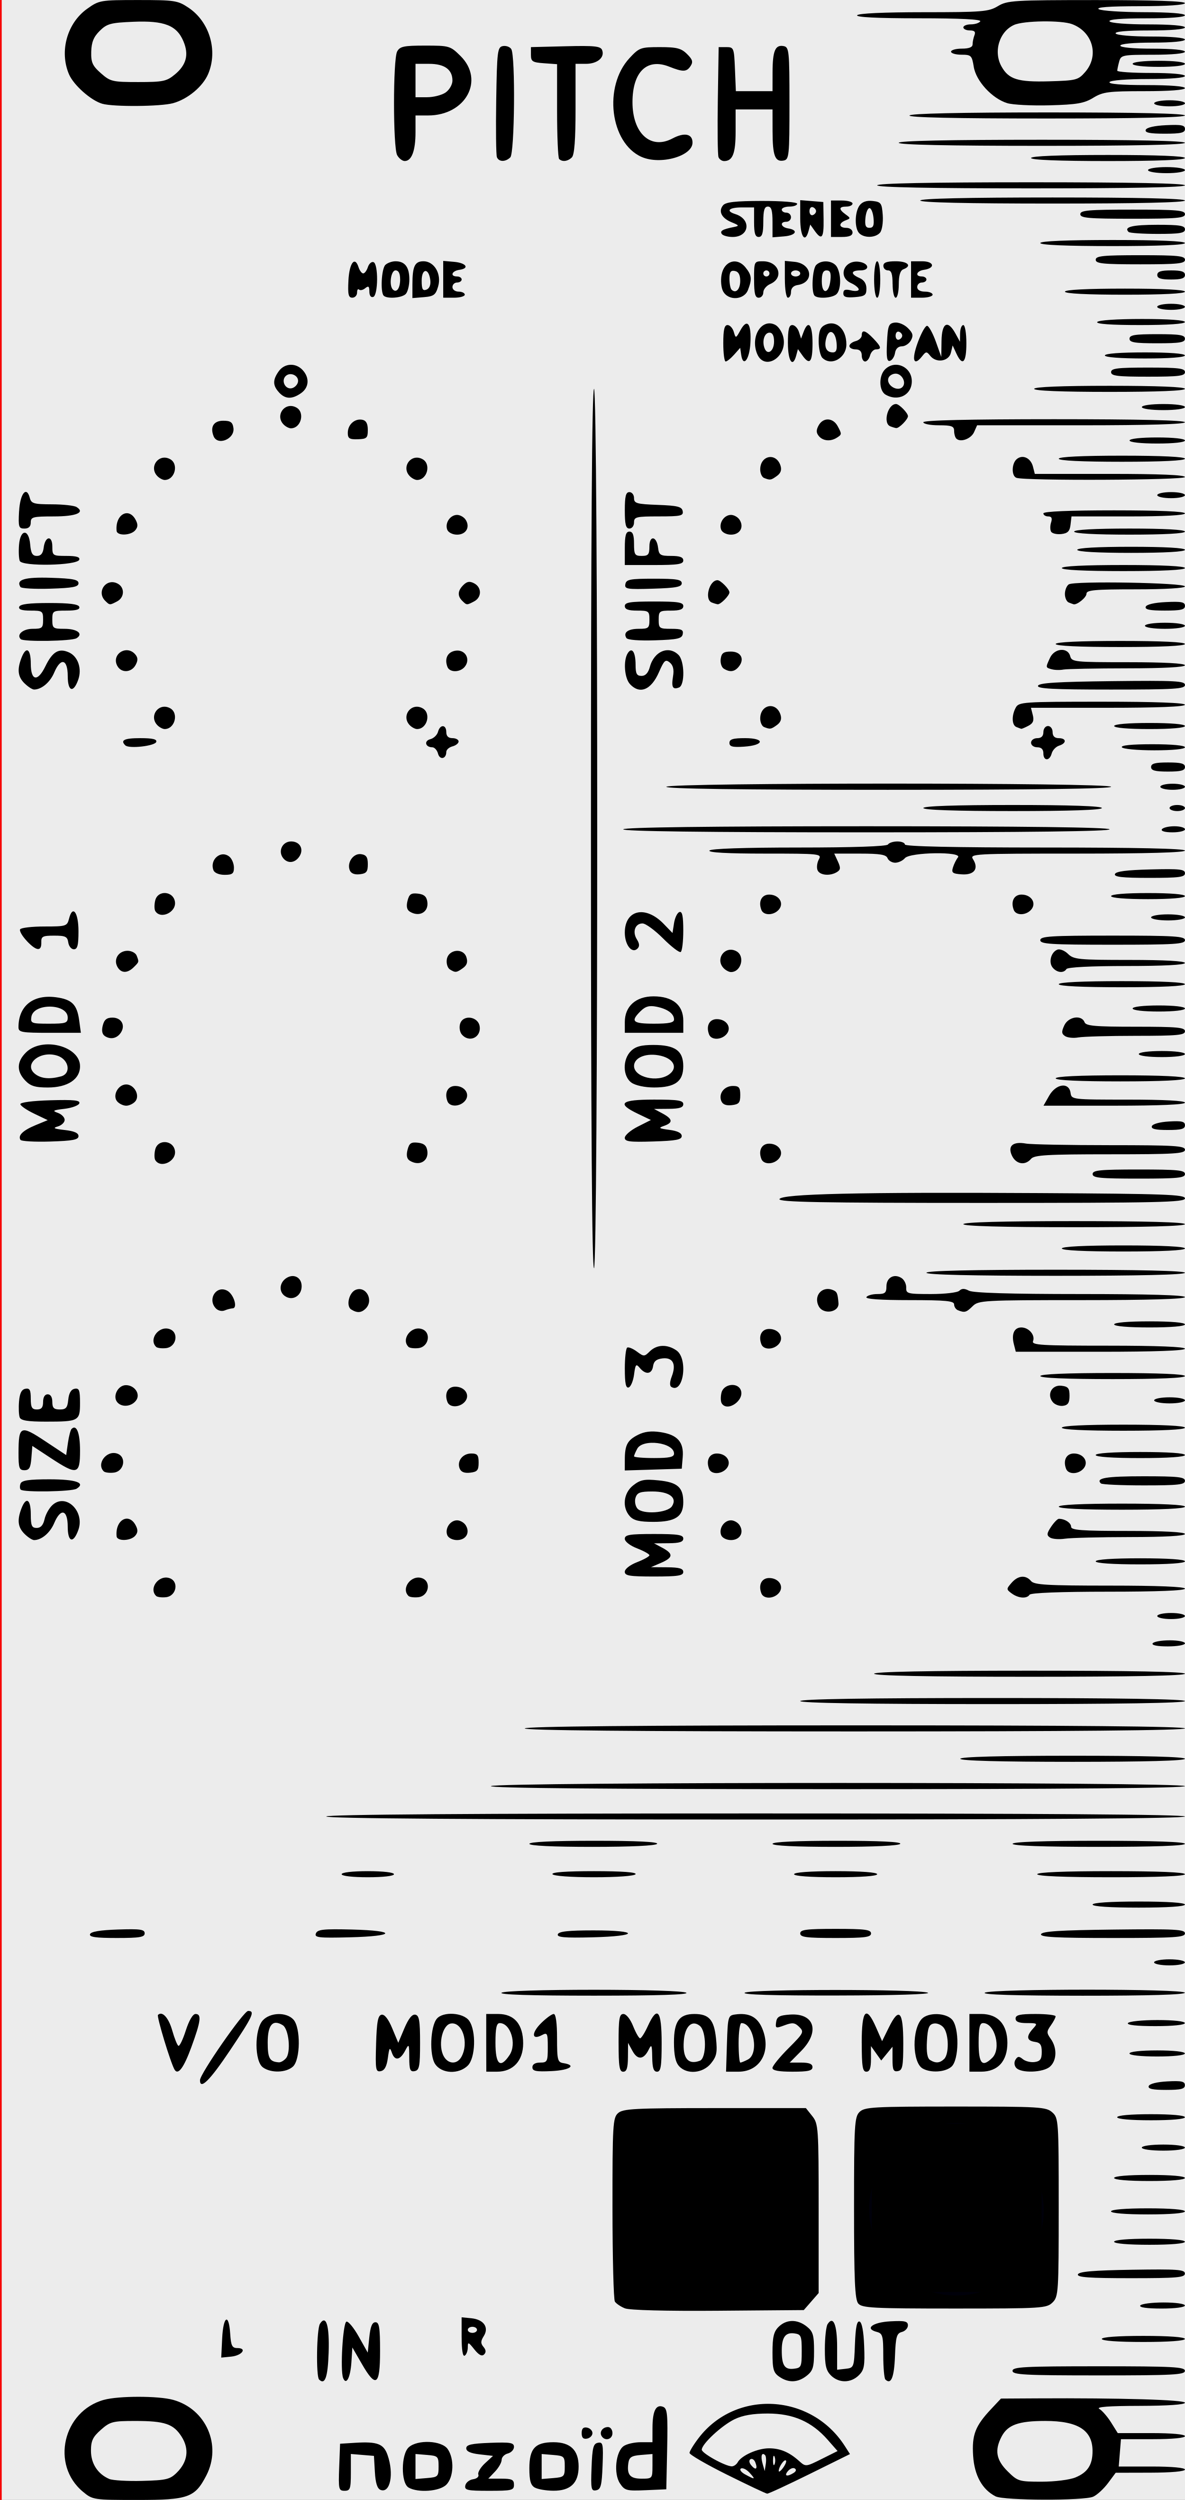 <?xml version="1.0" encoding="UTF-8" standalone="no"?>
<!-- Created with Inkscape (http://www.inkscape.org/) -->

<svg
   xmlns:dc="http://purl.org/dc/elements/1.1/"
   xmlns:cc="http://creativecommons.org/ns#"
   xmlns:rdf="http://www.w3.org/1999/02/22-rdf-syntax-ns#"
   xmlns:svg="http://www.w3.org/2000/svg"
   xmlns="http://www.w3.org/2000/svg"
   xmlns:xlink="http://www.w3.org/1999/xlink"
   xmlns:sodipodi="http://sodipodi.sourceforge.net/DTD/sodipodi-0.dtd"
   xmlns:inkscape="http://www.inkscape.org/namespaces/inkscape"
   width="60.96mm"
   height="128.5mm"
   version="1.1"
   viewBox="0 0 60.96 128.5"
   id="svg16"
   sodipodi:docname="nozori_68_PITCH.svg"
   inkscape:version="0.92.3 (2405546, 2018-03-11)">
  <rect x="0" y="0" width="60.96" height="128.5" fill="#333333" stroke="none"/>
  <defs
     id="defs20">
    <linearGradient
       inkscape:collect="always"
       id="linearGradient4556">
      <stop
         style="stop-color:#000000;stop-opacity:1;"
         offset="0"
         id="stop4552" />
      <stop
         style="stop-color:#000000;stop-opacity:0;"
         offset="1"
         id="stop4554" />
    </linearGradient>
    <radialGradient
       inkscape:collect="always"
       xlink:href="#linearGradient4556"
       id="radialGradient4560"
       cx="30.633"
       cy="14.416"
       fx="30.633"
       fy="14.416"
       r="3.506"
       gradientTransform="matrix(1,0,0,0.975,0,0.358)"
       gradientUnits="userSpaceOnUse" />
  </defs>
  <sodipodi:namedview
     pagecolor="#ffffff"
     bordercolor="#666666"
     borderopacity="1"
     objecttolerance="10"
     gridtolerance="10"
     guidetolerance="10"
     inkscape:pageopacity="0"
     inkscape:pageshadow="2"
     inkscape:window-width="1920"
     inkscape:window-height="996"
     id="namedview18"
     showgrid="false"
     inkscape:zoom="1.4142136"
     inkscape:cx="-97.990465"
     inkscape:cy="277.43938"
     inkscape:window-x="0"
     inkscape:window-y="27"
     inkscape:window-maximized="1"
     inkscape:current-layer="layer16" />
  <g
     inkscape:groupmode="layer"
     id="layer3"
     inkscape:label="bg uniform"
     style="display:inline">
    <rect
       style="fill:#ececec;fill-opacity:1;fill-rule:nonzero;stroke:#f60000;stroke-width:0.247;stroke-opacity:1"
       id="rect48"
       width="61.164"
       height="128.89"
       x="-0.036"
       y="-0.142" />
    <rect
       style="fill:#000000;fill-opacity:1;fill-rule:nonzero;stroke:#00000a;stroke-width:0.265;stroke-opacity:1"
       id="rect1206"
       width="9.482"
       height="9.163"
       x="32.081"
       y="108.987" />
    <rect
       style="fill:#000000;fill-opacity:1;fill-rule:nonzero;stroke:#00000a;stroke-width:0.3;stroke-opacity:1"
       id="rect1208"
       width="9.035"
       height="8.956"
       x="44.699"
       y="109.009"
       ry="0" />
  </g>
  <g
     inkscape:groupmode="layer"
     id="layer16"
     inkscape:label="68_PITCH"
     style="display:inline">
    <path
       style="fill:#000000;stroke-width:0.157"
       d="m 4.266,128.078 c -1.663,-1.38 -1.028,-4.145 1.083,-4.723 0.758,-0.208 2.794,-0.208 3.553,0 1.697,0.465 2.517,2.33 1.711,3.89 -0.588,1.136 -0.927,1.256 -3.539,1.256 -2.267,0 -2.306,-0.006 -2.807,-0.422 z m 4.831,-0.983 c 0.559,-0.551 0.648,-1.209 0.251,-1.838 -0.419,-0.664 -0.863,-0.816 -2.389,-0.816 -1.16,0 -1.292,0.034 -1.767,0.452 -0.418,0.368 -0.513,0.569 -0.513,1.08 0,0.658 0.35,1.197 0.943,1.45 0.174,0.074 0.939,0.119 1.699,0.099 1.237,-0.033 1.423,-0.078 1.777,-0.427 z m 42.123,1.224 c -0.688,-0.347 -1.094,-1.077 -1.159,-2.085 -0.07,-1.078 0.107,-1.535 0.928,-2.408 l 0.504,-0.536 1.843,-0.01 c 4.307,-0.024 7.622,0.073 7.622,0.224 0,0.097 -0.887,0.158 -2.335,0.161 -1.596,0.003 -2.252,0.053 -2.071,0.157 0.146,0.084 0.419,0.398 0.607,0.698 l 0.342,0.545 h 1.729 c 1.047,0 1.729,0.062 1.729,0.156 0,0.094 -0.654,0.156 -1.647,0.156 h -1.647 l -0.057,0.703 -0.057,0.703 h 1.703 c 1.03,0 1.703,0.062 1.703,0.156 0,0.095 -0.702,0.158 -1.781,0.16 l -1.781,0.004 -0.396,0.532 c -0.218,0.293 -0.559,0.607 -0.76,0.698 -0.463,0.211 -4.595,0.199 -5.02,-0.015 z m 4.109,-0.977 c 0.628,-0.259 0.88,-0.652 0.875,-1.369 -0.007,-1.062 -0.754,-1.533 -2.433,-1.533 -1.373,0 -1.929,0.199 -2.246,0.803 -0.368,0.701 -0.28,1.204 0.313,1.789 0.518,0.511 0.584,0.531 1.747,0.531 0.684,0 1.441,-0.096 1.745,-0.221 z M 37.406,127.206 c -1.067,-0.53 -1.938,-1.035 -1.935,-1.123 0.002,-0.087 0.216,-0.435 0.474,-0.772 1.916,-2.498 5.776,-2.287 7.509,0.41 l 0.271,0.422 -2.069,1.022 c -1.138,0.562 -2.124,1.018 -2.19,1.013 -0.067,-0.005 -0.994,-0.443 -2.061,-0.973 z m 1.151,-0.107 c -0.156,-0.17 -0.355,-0.265 -0.442,-0.212 -0.087,0.053 0.011,0.19 0.219,0.303 0.516,0.282 0.552,0.268 0.223,-0.091 z m 2.27,0.013 c 0.13,-0.082 0.153,-0.172 0.058,-0.23 -0.087,-0.053 -0.245,0.009 -0.353,0.137 -0.214,0.254 -0.046,0.307 0.295,0.093 z m -0.395,-0.637 c -0.087,-0.086 -0.368,0.317 -0.372,0.533 -0.001,0.081 0.099,0.011 0.222,-0.156 0.124,-0.167 0.191,-0.336 0.15,-0.377 z m -1.575,0.097 c -0.055,-0.141 -0.167,-0.215 -0.249,-0.165 -0.089,0.054 -0.073,0.182 0.039,0.315 0.232,0.275 0.344,0.195 0.21,-0.151 z m 0.501,-0.375 c -0.172,-0.17 -0.238,0.052 -0.129,0.437 l 0.109,0.384 0.056,-0.365 c 0.031,-0.201 0.014,-0.406 -0.036,-0.455 z m -1.406,0.363 c 0.196,-0.345 1.02,-0.712 1.602,-0.713 0.58,-0.001 1.041,0.193 1.556,0.654 0.337,0.302 0.344,0.301 1.158,-0.105 l 0.819,-0.409 -0.508,-0.578 c -0.819,-0.931 -1.77,-1.349 -3.074,-1.35 -0.769,-7.8e-4 -1.295,0.089 -1.72,0.295 -0.659,0.319 -1.684,1.27 -1.684,1.564 0,0.18 1.18,0.838 1.536,0.856 0.105,0.005 0.247,-0.091 0.317,-0.214 z m 1.894,-0.284 c -0.044,-0.107 -0.08,-0.019 -0.08,0.195 0,0.215 0.036,0.303 0.08,0.195 0.044,-0.107 0.044,-0.283 0,-0.39 z m -22.397,0.546 0.046,-1.21 0.781,-0.049 c 1.129,-0.07 1.457,0.052 1.657,0.618 0.344,0.973 0.143,1.993 -0.355,1.804 -0.169,-0.064 -0.26,-0.35 -0.293,-0.921 l -0.048,-0.828 -0.594,-0.049 -0.594,-0.049 v 0.946 c 0,0.849 -0.033,0.946 -0.323,0.946 -0.302,0 -0.32,-0.081 -0.277,-1.21 z m 3.569,1.041 c -0.399,-0.229 -0.391,-1.711 0.012,-2.071 0.452,-0.404 1.686,-0.349 1.997,0.089 0.353,0.497 0.317,1.457 -0.07,1.839 -0.349,0.344 -1.449,0.425 -1.94,0.144 z m 1.544,-1.08 c 0,-0.519 -0.03,-0.549 -0.594,-0.595 l -0.594,-0.049 v 0.643 0.643 l 0.594,-0.049 c 0.564,-0.046 0.594,-0.076 0.594,-0.595 z m 1.375,0.976 c 0.029,-0.15 0.208,-0.295 0.399,-0.322 0.197,-0.028 0.314,-0.132 0.271,-0.242 -0.041,-0.106 0.112,-0.365 0.34,-0.576 l 0.415,-0.383 -0.688,-0.078 c -0.47,-0.053 -0.688,-0.152 -0.688,-0.312 0,-0.184 0.262,-0.244 1.227,-0.28 1.049,-0.039 1.227,-0.009 1.227,0.21 0,0.14 -0.142,0.292 -0.317,0.337 -0.174,0.045 -0.317,0.192 -0.317,0.327 0,0.135 -0.155,0.408 -0.344,0.606 l -0.344,0.361 h 0.661 c 0.555,0 0.661,0.05 0.661,0.312 0,0.286 -0.106,0.312 -1.278,0.312 -1.132,0 -1.272,-0.031 -1.225,-0.273 z m 3.572,0.105 c -0.209,-0.12 -0.277,-0.363 -0.277,-0.986 0,-1.022 0.297,-1.344 1.24,-1.344 0.873,0 1.294,0.406 1.294,1.249 0,0.851 -0.42,1.251 -1.306,1.244 -0.37,-0.003 -0.798,-0.076 -0.95,-0.164 z m 1.544,-1.08 c 0,-0.519 -0.03,-0.549 -0.594,-0.595 l -0.594,-0.049 v 0.643 0.643 l 0.594,-0.049 c 0.564,-0.046 0.594,-0.076 0.594,-0.595 z m 1.378,0.053 c 0.039,-1.029 0.091,-1.23 0.33,-1.275 0.257,-0.048 0.279,0.064 0.237,1.168 -0.039,1.029 -0.091,1.23 -0.33,1.275 -0.257,0.048 -0.279,-0.064 -0.237,-1.168 z m 1.459,0.809 c -0.33,-0.497 -0.219,-1.616 0.19,-1.911 0.153,-0.11 0.55,-0.201 0.881,-0.201 h 0.603 l 0.002,-0.742 c 0.003,-0.866 0.178,-1.217 0.54,-1.08 0.224,0.085 0.252,0.373 0.214,2.17 l -0.044,2.072 -1.06,0.046 c -0.988,0.043 -1.079,0.019 -1.327,-0.355 z m 1.675,-0.872 v -0.634 l -0.594,0.049 c -0.483,0.039 -0.603,0.116 -0.646,0.411 -0.087,0.608 0.082,0.808 0.68,0.808 0.548,0 0.559,-0.013 0.559,-0.634 z m -3.642,-1.708 c 0,-0.235 0.083,-0.319 0.277,-0.283 0.152,0.029 0.277,0.156 0.277,0.283 0,0.126 -0.125,0.254 -0.277,0.283 -0.194,0.037 -0.277,-0.047 -0.277,-0.283 z m 1.029,0.156 c -0.133,-0.211 0.046,-0.468 0.326,-0.468 0.125,0 0.228,0.141 0.228,0.312 0,0.323 -0.382,0.431 -0.554,0.156 z m -14.537,-2.911 c -0.164,-0.162 -0.126,-2.598 0.045,-2.864 0.316,-0.493 0.493,0.093 0.446,1.484 -0.042,1.266 -0.189,1.679 -0.491,1.381 z m 1.235,-0.081 c -0.156,-0.4 -0.011,-2.833 0.172,-2.893 0.094,-0.031 0.379,0.315 0.633,0.768 l 0.463,0.824 0.079,-0.781 c 0.056,-0.555 0.148,-0.781 0.317,-0.781 0.194,0 0.237,0.269 0.237,1.483 0,1.782 -0.207,1.924 -0.943,0.648 l -0.482,-0.835 -0.049,0.757 c -0.052,0.799 -0.27,1.213 -0.428,0.809 z m 22.441,-0.061 c -0.302,-0.208 -0.352,-0.386 -0.352,-1.249 0,-0.798 0.066,-1.071 0.317,-1.318 0.399,-0.394 0.965,-0.399 1.447,-0.014 0.32,0.255 0.374,0.438 0.374,1.263 0,0.825 -0.054,1.007 -0.374,1.263 -0.453,0.362 -0.941,0.381 -1.412,0.055 z m 1.152,-1.318 c 0,-0.786 -0.032,-0.863 -0.378,-0.911 -0.453,-0.063 -0.646,0.192 -0.649,0.86 -0.004,0.778 0.145,1.011 0.612,0.958 0.392,-0.045 0.415,-0.096 0.415,-0.906 z m 1.504,1.249 c -0.255,-0.251 -0.316,-0.518 -0.314,-1.366 0.001,-0.58 0.065,-1.151 0.141,-1.269 0.291,-0.453 0.49,0.023 0.49,1.172 v 1.172 l 0.435,-0.049 c 0.429,-0.049 0.436,-0.067 0.482,-1.27 0.033,-0.868 0.102,-1.203 0.237,-1.158 0.121,0.04 0.208,0.497 0.237,1.253 0.04,1.027 0.002,1.235 -0.277,1.51 -0.411,0.405 -1.024,0.408 -1.432,0.006 z m 2.8,0.211 c -0.06,-0.059 -0.109,-0.614 -0.109,-1.234 0,-1.014 -0.033,-1.135 -0.333,-1.213 -0.646,-0.167 -0.221,-0.496 0.702,-0.544 0.747,-0.039 0.898,-0.004 0.898,0.21 0,0.141 -0.14,0.293 -0.31,0.337 -0.268,0.069 -0.317,0.24 -0.356,1.261 -0.042,1.079 -0.203,1.467 -0.491,1.183 z m 6.541,-0.446 c 0,-0.203 0.598,-0.234 4.433,-0.234 3.835,0 4.433,0.032 4.433,0.234 0,0.203 -0.598,0.234 -4.433,0.234 -3.835,0 -4.433,-0.032 -4.433,-0.234 z m -40.659,-1.668 c 0.055,-1.153 0.342,-1.323 0.412,-0.245 0.041,0.625 0.099,0.742 0.369,0.742 0.522,0 0.243,0.385 -0.319,0.44 l -0.51,0.05 z m 12.318,-0.05 v -1.034 l 0.499,0.049 c 0.64,0.063 0.923,0.471 0.639,0.919 -0.162,0.256 -0.165,0.374 -0.013,0.554 0.132,0.157 0.141,0.279 0.029,0.389 -0.112,0.11 -0.269,0.028 -0.5,-0.262 -0.309,-0.387 -0.337,-0.396 -0.337,-0.098 0,0.178 -0.071,0.368 -0.158,0.421 -0.099,0.061 -0.158,-0.288 -0.158,-0.937 z m 0.792,-0.39 c 0,-0.086 -0.107,-0.156 -0.237,-0.156 -0.131,0 -0.237,0.07 -0.237,0.156 0,0.086 0.107,0.156 0.237,0.156 0.131,0 0.237,-0.07 0.237,-0.156 z m 32.141,0.468 c 0,-0.096 0.818,-0.156 2.137,-0.156 1.319,0 2.137,0.06 2.137,0.156 0,0.096 -0.818,0.156 -2.137,0.156 -1.319,0 -2.137,-0.06 -2.137,-0.156 z m -24.537,-1.574 c -0.215,-0.087 -0.446,-0.243 -0.512,-0.346 -0.066,-0.103 -0.122,-2.267 -0.123,-4.808 -0.002,-4.28 0.019,-4.64 0.287,-4.879 0.256,-0.228 0.837,-0.258 4.976,-0.258 h 4.686 l 0.328,0.411 c 0.314,0.394 0.328,0.597 0.328,4.753 v 4.342 l -0.382,0.438 -0.382,0.438 -4.408,0.034 c -2.706,0.021 -4.559,-0.027 -4.799,-0.125 z m 6.616,-1.144 c 0.874,-0.437 1.846,-1.43 2.209,-2.257 0.391,-0.889 0.332,-2.588 -0.122,-3.518 -0.758,-1.554 -2.08,-2.434 -3.84,-2.559 -1.335,-0.095 -2.272,0.227 -3.249,1.116 -0.933,0.848 -1.333,1.671 -1.425,2.928 -0.091,1.245 0.221,2.304 0.927,3.149 0.532,0.637 1.631,1.334 2.415,1.533 0.814,0.206 2.255,0.023 3.085,-0.391 z m 5.392,0.898 c -0.173,-0.206 -0.217,-1.197 -0.217,-4.913 0,-4.26 0.024,-4.678 0.283,-4.933 0.259,-0.255 0.68,-0.279 4.931,-0.279 4.349,0 4.67,0.019 4.982,0.297 0.324,0.289 0.333,0.42 0.333,4.879 0,4.374 -0.014,4.596 -0.317,4.894 -0.303,0.298 -0.528,0.312 -5.047,0.312 -4.207,0 -4.755,-0.029 -4.948,-0.258 z m 6.864,-0.8 c 2.925,-1.276 3.595,-4.906 1.32,-7.149 -2.188,-2.158 -5.725,-1.618 -7.128,1.088 -0.935,1.802 -0.527,3.925 1.018,5.301 1.332,1.187 3.149,1.475 4.79,0.76 z m 7.643,0.902 c 0.054,-0.086 0.592,-0.156 1.197,-0.156 0.627,0 1.099,0.067 1.099,0.156 0,0.09 -0.504,0.156 -1.197,0.156 -0.758,0 -1.161,-0.057 -1.099,-0.156 z m -3.206,-1.6 c 0.048,-0.144 0.782,-0.206 2.784,-0.238 2.348,-0.037 2.718,-0.01 2.718,0.195 0,0.204 -0.396,0.238 -2.784,0.238 -2.157,0 -2.769,-0.044 -2.718,-0.195 z m 1.861,-1.678 c 0,-0.095 0.712,-0.156 1.821,-0.156 1.108,0 1.821,0.061 1.821,0.156 0,0.095 -0.712,0.156 -1.821,0.156 -1.108,0 -1.821,-0.061 -1.821,-0.156 z m -0.158,-1.561 c 0,-0.095 0.739,-0.156 1.9,-0.156 1.161,0 1.9,0.061 1.9,0.156 0,0.095 -0.739,0.156 -1.9,0.156 -1.161,0 -1.9,-0.061 -1.9,-0.156 z m 0.158,-1.717 c 0,-0.095 0.712,-0.156 1.821,-0.156 1.108,0 1.821,0.061 1.821,0.156 0,0.095 -0.712,0.156 -1.821,0.156 -1.108,0 -1.821,-0.061 -1.821,-0.156 z m 1.425,-1.561 c 0,-0.089 0.475,-0.156 1.108,-0.156 0.633,0 1.108,0.067 1.108,0.156 0,0.089 -0.475,0.156 -1.108,0.156 -0.633,0 -1.108,-0.067 -1.108,-0.156 z m -1.267,-1.561 c 0,-0.095 0.686,-0.156 1.742,-0.156 1.056,0 1.742,0.061 1.742,0.156 0,0.095 -0.686,0.156 -1.742,0.156 -1.056,0 -1.742,-0.061 -1.742,-0.156 z m 1.622,-1.6 c 0.039,-0.118 0.422,-0.214 0.963,-0.242 0.726,-0.038 0.898,-4.7e-4 0.898,0.195 0,0.192 -0.199,0.242 -0.963,0.242 -0.7,0 -0.945,-0.053 -0.898,-0.195 z m -48.805,-0.305 c 0,-0.326 2.249,-3.559 2.476,-3.559 0.371,0 0.249,0.264 -0.932,2.027 -1.039,1.55 -1.544,2.051 -1.544,1.532 z m -1.31,-0.545 c -0.207,-0.359 -0.927,-2.734 -0.851,-2.809 0.22,-0.217 0.545,0.139 0.733,0.8 0.113,0.396 0.254,0.751 0.315,0.788 0.06,0.037 0.232,-0.316 0.382,-0.785 0.165,-0.516 0.363,-0.852 0.502,-0.852 0.321,0 0.274,0.37 -0.216,1.706 -0.393,1.072 -0.686,1.461 -0.865,1.151 z m 4.547,-0.113 c -0.437,-0.315 -0.441,-1.942 -0.006,-2.416 0.379,-0.413 1.213,-0.436 1.574,-0.043 0.383,0.418 0.365,2.073 -0.028,2.423 -0.355,0.317 -1.127,0.335 -1.541,0.037 z m 1.187,-0.469 c 0.264,-0.314 0.147,-1.505 -0.167,-1.699 -0.514,-0.318 -0.774,-0.02 -0.774,0.889 0,0.816 0.097,0.987 0.574,1.02 0.098,0.007 0.263,-0.088 0.366,-0.21 z m 4.635,-0.739 c 0.036,-1.145 0.096,-1.464 0.283,-1.499 0.153,-0.028 0.348,0.221 0.548,0.701 l 0.31,0.744 0.315,-0.747 c 0.21,-0.497 0.397,-0.731 0.561,-0.7 0.2,0.038 0.245,0.306 0.245,1.448 0,1.21 -0.038,1.408 -0.277,1.454 -0.233,0.044 -0.277,-0.068 -0.279,-0.7 -0.002,-0.698 -0.017,-0.726 -0.198,-0.375 -0.267,0.516 -0.539,0.57 -0.692,0.138 -0.112,-0.316 -0.137,-0.285 -0.211,0.263 -0.059,0.434 -0.17,0.639 -0.367,0.676 -0.258,0.049 -0.279,-0.075 -0.237,-1.402 z m 3.038,1.038 c -0.304,-0.458 -0.249,-1.931 0.087,-2.331 0.322,-0.383 1.362,-0.318 1.661,0.103 0.371,0.522 0.329,1.914 -0.07,2.307 -0.468,0.462 -1.346,0.42 -1.678,-0.08 z m 1.356,-0.378 c 0.395,-0.728 0.038,-1.816 -0.559,-1.704 -0.402,0.076 -0.636,0.989 -0.404,1.577 0.2,0.507 0.72,0.576 0.963,0.127 z m 1.272,-0.713 v -1.483 h 0.622 c 0.824,0 1.278,0.537 1.278,1.511 0,0.892 -0.518,1.455 -1.339,1.455 H 25.017 Z m 1.201,0.626 c 0.38,-0.573 0.05,-1.641 -0.508,-1.641 -0.163,0 -0.218,0.257 -0.218,1.015 0,1.127 0.25,1.343 0.726,0.626 z m 1.174,0.631 c 0,-0.154 0.144,-0.242 0.396,-0.242 0.37,0 0.396,-0.052 0.396,-0.786 0,-0.73 -0.022,-0.774 -0.307,-0.624 -0.525,0.277 -0.545,-0.115 -0.032,-0.621 0.26,-0.257 0.55,-0.467 0.644,-0.467 0.107,0 0.171,0.458 0.171,1.238 0,1.126 0.029,1.243 0.323,1.288 0.71,0.11 0.335,0.365 -0.6,0.409 -0.808,0.038 -0.99,0.002 -0.99,-0.195 z m 4.433,-1.257 c 0,-1.248 0.04,-1.483 0.25,-1.483 0.145,0 0.355,0.263 0.499,0.625 0.137,0.344 0.298,0.625 0.359,0.625 0.061,0 0.239,-0.281 0.396,-0.625 0.495,-1.081 0.712,-0.819 0.712,0.859 0,1.214 -0.043,1.483 -0.237,1.483 -0.176,0 -0.24,-0.191 -0.248,-0.742 -0.009,-0.637 -0.034,-0.693 -0.178,-0.399 -0.257,0.525 -0.571,0.556 -0.832,0.082 l -0.233,-0.424 -0.006,0.742 c -0.005,0.552 -0.067,0.742 -0.244,0.742 -0.194,0 -0.237,-0.269 -0.237,-1.483 z m 3.112,1.198 c -0.183,-0.199 -0.262,-0.57 -0.262,-1.225 0,-1.077 0.274,-1.456 1.051,-1.456 0.749,0 1.012,0.297 1.111,1.253 0.074,0.723 0.035,0.922 -0.257,1.285 -0.415,0.516 -1.235,0.588 -1.643,0.144 z m 1.071,-0.278 c 0.348,-0.132 0.348,-1.505 -3.17e-4,-1.79 -0.403,-0.33 -0.771,0.016 -0.828,0.78 -0.066,0.885 0.224,1.238 0.828,1.01 z m 1.392,-0.881 c 0.044,-1.382 0.061,-1.446 0.418,-1.496 0.713,-0.1 1.143,0.119 1.393,0.707 0.494,1.165 -0.088,2.233 -1.217,2.233 h -0.639 z m 1.085,0.814 c 0.573,-0.302 0.29,-1.868 -0.338,-1.868 -0.081,0 -0.147,0.457 -0.147,1.015 0,0.558 0.04,1.015 0.09,1.015 0.049,0 0.227,-0.073 0.396,-0.162 z m 1.256,0.44 c 0,-0.105 0.372,-0.561 0.826,-1.015 0.781,-0.78 0.811,-0.839 0.554,-1.093 -0.229,-0.226 -0.349,-0.24 -0.756,-0.088 -0.453,0.169 -0.481,0.158 -0.435,-0.161 0.04,-0.279 0.169,-0.35 0.703,-0.388 1.272,-0.092 1.571,0.875 0.581,1.875 l -0.586,0.592 h 0.586 c 0.416,0 0.586,0.068 0.586,0.234 0,0.184 -0.22,0.234 -1.029,0.234 -0.704,0 -1.029,-0.06 -1.029,-0.19 z m 4.592,-1.293 c 0,-1.709 0.229,-1.952 0.742,-0.784 l 0.307,0.699 0.35,-0.711 c 0.525,-1.065 0.739,-0.831 0.739,0.807 0,1.2 -0.038,1.397 -0.277,1.443 -0.228,0.043 -0.277,-0.062 -0.277,-0.601 v -0.653 l -0.29,0.354 -0.29,0.354 -0.264,-0.371 -0.264,-0.371 v 0.659 c 0,0.482 -0.064,0.659 -0.237,0.659 -0.194,0 -0.237,-0.269 -0.237,-1.483 z m 3.133,1.318 c -0.538,-0.31 -0.558,-2.04 -0.028,-2.562 0.335,-0.33 1.22,-0.304 1.541,0.046 0.383,0.418 0.365,2.073 -0.028,2.423 -0.321,0.286 -1.068,0.333 -1.485,0.093 z m 1.11,-0.491 c 0.254,-0.25 0.242,-1.244 -0.018,-1.595 -0.115,-0.155 -0.346,-0.255 -0.515,-0.224 -0.25,0.047 -0.315,0.212 -0.355,0.9 -0.033,0.568 0.019,0.885 0.158,0.972 0.29,0.181 0.508,0.165 0.73,-0.053 z m 1.298,-0.828 v -1.483 h 0.606 c 0.857,0 1.347,0.54 1.347,1.483 0,0.943 -0.49,1.483 -1.347,1.483 h -0.606 z m 1.176,0.77 c 0.477,-0.471 0.129,-1.784 -0.473,-1.784 -0.176,0 -0.229,0.235 -0.229,1.015 0,1.077 0.184,1.279 0.701,0.77 z m 1.227,0.513 c -0.1,-0.119 -0.113,-0.289 -0.031,-0.419 0.111,-0.178 0.183,-0.182 0.378,-0.022 0.132,0.108 0.405,0.174 0.606,0.146 0.288,-0.04 0.365,-0.149 0.365,-0.519 0,-0.367 -0.077,-0.479 -0.356,-0.518 -0.422,-0.059 -0.454,-0.287 -0.094,-0.679 0.249,-0.272 0.234,-0.286 -0.317,-0.286 -0.409,0 -0.579,-0.069 -0.579,-0.234 0,-0.184 0.22,-0.234 1.029,-0.234 0.566,0 1.029,0.055 1.029,0.121 0,0.067 -0.111,0.278 -0.246,0.468 -0.223,0.314 -0.223,0.38 0,0.694 0.331,0.466 0.311,1.108 -0.043,1.424 -0.346,0.309 -1.497,0.347 -1.74,0.058 z m 5.83,-0.736 c 0,-0.092 0.581,-0.156 1.425,-0.156 0.844,0 1.425,0.064 1.425,0.156 0,0.092 -0.581,0.156 -1.425,0.156 -0.844,0 -1.425,-0.064 -1.425,-0.156 z m -0.079,-1.561 c 0.054,-0.086 0.735,-0.156 1.513,-0.156 0.838,0 1.416,0.064 1.416,0.156 0,0.093 -0.61,0.156 -1.513,0.156 -0.969,0 -1.478,-0.056 -1.416,-0.156 z m -32.22,-1.561 c 0.139,-0.089 2.106,-0.151 4.75,-0.151 2.644,0 4.611,0.063 4.75,0.151 0.156,0.1 -1.472,0.151 -4.75,0.151 -3.278,0 -4.906,-0.052 -4.75,-0.151 z m 12.508,0 c 0.296,-0.188 8.976,-0.188 9.421,0 0.186,0.079 -1.741,0.138 -4.671,0.143 -3.275,0.006 -4.906,-0.043 -4.75,-0.143 z m 12.35,0 c 0.327,-0.208 10.291,-0.208 10.291,0 0,0.101 -1.859,0.155 -5.264,0.154 -3.457,-0.002 -5.183,-0.054 -5.027,-0.154 z m 8.708,-1.561 c 0,-0.086 0.356,-0.156 0.792,-0.156 0.435,0 0.792,0.07 0.792,0.156 0,0.086 -0.356,0.156 -0.792,0.156 -0.435,0 -0.792,-0.07 -0.792,-0.156 z M 4.631,99.42 c 0.044,-0.131 0.515,-0.21 1.438,-0.24 1.15,-0.038 1.373,-0.006 1.373,0.195 0,0.199 -0.249,0.24 -1.438,0.24 -1.08,0 -1.422,-0.049 -1.373,-0.195 z m 11.62,-0.039 c 0.08,-0.205 0.378,-0.237 1.857,-0.2 2.348,0.059 2.253,0.342 -0.134,0.4 -1.595,0.039 -1.807,0.014 -1.723,-0.2 z m 12.445,0.044 c 0.05,-0.147 0.538,-0.2 1.836,-0.2 2.401,0 2.345,0.298 -0.067,0.356 -1.439,0.035 -1.822,7.81e-4 -1.769,-0.156 z m 12.47,-0.044 c 0,-0.195 0.308,-0.234 1.821,-0.234 1.513,0 1.821,0.04 1.821,0.234 0,0.195 -0.308,0.234 -1.821,0.234 -1.513,0 -1.821,-0.04 -1.821,-0.234 z m 12.389,0.039 c 0.05,-0.147 0.971,-0.206 3.734,-0.237 3.193,-0.036 3.668,-0.011 3.668,0.195 0,0.205 -0.5,0.237 -3.734,0.237 -2.917,0 -3.72,-0.043 -3.668,-0.195 z m 2.652,-1.522 c 0,-0.097 0.897,-0.156 2.375,-0.156 1.478,0 2.375,0.059 2.375,0.156 0,0.097 -0.897,0.156 -2.375,0.156 -1.478,0 -2.375,-0.059 -2.375,-0.156 z M 17.575,96.337 c 0,-0.092 0.554,-0.156 1.346,-0.156 0.792,0 1.346,0.064 1.346,0.156 0,0.092 -0.554,0.156 -1.346,0.156 -0.792,0 -1.346,-0.064 -1.346,-0.156 z m 10.846,0 c -0.063,-0.101 0.688,-0.156 2.137,-0.156 1.45,0 2.201,0.055 2.137,0.156 -0.057,0.091 -0.949,0.156 -2.137,0.156 -1.189,0 -2.08,-0.065 -2.137,-0.156 z m 12.429,0 c 0,-0.096 0.818,-0.156 2.137,-0.156 1.319,0 2.137,0.06 2.137,0.156 0,0.096 -0.818,0.156 -2.137,0.156 -1.319,0 -2.137,-0.06 -2.137,-0.156 z m 12.508,0 c 0,-0.1 1.372,-0.156 3.8,-0.156 2.428,0 3.8,0.056 3.8,0.156 0,0.1 -1.372,0.156 -3.8,0.156 -2.428,0 -3.8,-0.056 -3.8,-0.156 z M 27.233,94.775 c 0,-0.099 1.217,-0.156 3.334,-0.156 2.183,0 3.3,0.054 3.236,0.156 -0.06,0.096 -1.347,0.156 -3.334,0.156 -2.052,0 -3.236,-0.057 -3.236,-0.156 z m 12.508,0 c 0,-0.099 1.217,-0.156 3.334,-0.156 2.183,0 3.3,0.054 3.236,0.156 -0.06,0.096 -1.347,0.156 -3.334,0.156 -2.052,0 -3.236,-0.057 -3.236,-0.156 z m 12.35,0 c 0,-0.1 1.583,-0.156 4.433,-0.156 2.85,0 4.433,0.056 4.433,0.156 0,0.1 -1.583,0.156 -4.433,0.156 -2.85,0 -4.433,-0.056 -4.433,-0.156 z M 16.784,93.37 c 0,-0.103 7.468,-0.156 22.087,-0.156 14.619,0 22.087,0.053 22.087,0.156 0,0.103 -7.468,0.156 -22.087,0.156 -14.619,0 -22.087,-0.053 -22.087,-0.156 z m 8.471,-1.561 c 0.135,-0.216 35.704,-0.216 35.704,0 0,0.103 -6.072,0.156 -17.901,0.156 -11.893,0 -17.868,-0.052 -17.803,-0.156 z m 24.145,-1.405 c 0,-0.101 2.032,-0.156 5.779,-0.156 3.747,0 5.779,0.055 5.779,0.156 0,0.101 -2.032,0.156 -5.779,0.156 -3.747,0 -5.779,-0.055 -5.779,-0.156 z M 26.996,88.842 c 0.064,-0.103 5.913,-0.156 17.03,-0.156 11.182,0 16.932,0.053 16.932,0.156 0,0.103 -5.782,0.156 -17.03,0.156 -11.313,0 -16.997,-0.052 -16.932,-0.156 z m 14.171,-1.405 c 0,-0.102 3.404,-0.156 9.896,-0.156 6.492,0 9.896,0.054 9.896,0.156 0,0.102 -3.404,0.156 -9.896,0.156 -6.492,0 -9.896,-0.054 -9.896,-0.156 z m 3.8,-1.405 c 0,-0.102 2.771,-0.156 7.996,-0.156 5.225,0 7.996,0.054 7.996,0.156 0,0.102 -2.771,0.156 -7.996,0.156 -5.225,0 -7.996,-0.054 -7.996,-0.156 z m 14.329,-1.561 c 0.054,-0.086 0.45,-0.156 0.88,-0.156 0.43,0 0.782,0.07 0.782,0.156 0,0.086 -0.396,0.156 -0.88,0.156 -0.546,0 -0.843,-0.059 -0.782,-0.156 z m 0.237,-1.405 c 0,-0.086 0.321,-0.156 0.712,-0.156 0.392,0 0.712,0.07 0.712,0.156 0,0.086 -0.321,0.156 -0.712,0.156 -0.392,0 -0.712,-0.07 -0.712,-0.156 z M 8.03,82.032 c -0.39,-0.385 0.133,-1.089 0.68,-0.917 0.505,0.158 0.376,0.92 -0.166,0.983 -0.221,0.025 -0.453,-0.004 -0.515,-0.065 z m 12.983,0 c -0.39,-0.385 0.133,-1.089 0.68,-0.917 0.505,0.158 0.376,0.92 -0.166,0.983 -0.221,0.025 -0.453,-0.004 -0.515,-0.065 z M 39.169,81.903 c -0.169,-0.433 0.011,-0.79 0.399,-0.79 0.499,0 0.782,0.433 0.501,0.768 -0.26,0.309 -0.784,0.322 -0.9,0.022 z m 12.872,2.1e-5 c -0.277,-0.207 -0.277,-0.228 -0.004,-0.542 0.333,-0.384 0.729,-0.42 1.005,-0.092 0.165,0.196 0.819,0.234 4.057,0.234 2.468,0 3.86,0.056 3.86,0.156 0,0.1 -1.422,0.156 -3.949,0.156 -2.462,0 -3.986,0.059 -4.047,0.156 -0.137,0.219 -0.58,0.186 -0.921,-0.069 z M 32.142,80.789 c 0,-0.143 0.267,-0.35 0.633,-0.492 0.348,-0.135 0.633,-0.294 0.633,-0.354 0,-0.06 -0.285,-0.219 -0.633,-0.354 -0.367,-0.142 -0.633,-0.349 -0.633,-0.492 0,-0.208 0.239,-0.247 1.504,-0.247 1.231,0 1.504,0.042 1.504,0.234 0,0.174 -0.192,0.236 -0.752,0.24 l -0.752,0.006 0.435,0.233 c 0.57,0.305 0.55,0.501 -0.079,0.771 l -0.515,0.221 0.831,0.006 c 0.631,0.005 0.831,0.063 0.831,0.24 0,0.192 -0.273,0.234 -1.504,0.234 -1.265,0 -1.504,-0.039 -1.504,-0.247 z m 24.225,-0.534 c 0,-0.097 0.871,-0.156 2.296,-0.156 1.425,0 2.296,0.059 2.296,0.156 0,0.097 -0.871,0.156 -2.296,0.156 -1.425,0 -2.296,-0.059 -2.296,-0.156 z M 1.267,78.85 C 0.917,78.504 0.872,78.137 1.105,77.533 1.345,76.91 1.584,77.06 1.584,77.835 c 0,0.589 0.049,0.703 0.304,0.703 0.207,0 0.336,-0.145 0.405,-0.452 0.055,-0.249 0.241,-0.578 0.413,-0.731 0.692,-0.617 1.666,0.331 1.323,1.288 -0.258,0.719 -0.545,0.63 -0.545,-0.169 0,-0.883 -0.36,-0.977 -0.697,-0.182 -0.213,0.502 -0.651,0.871 -1.034,0.871 -0.093,0 -0.311,-0.141 -0.485,-0.312 z m 4.731,0.117 c -0.08,-0.829 0.614,-1.239 0.974,-0.576 0.13,0.239 0.126,0.38 -0.014,0.546 -0.232,0.276 -0.935,0.297 -0.96,0.029 z M 23.008,78.906 c -0.131,-0.337 0.15,-0.759 0.505,-0.759 0.155,0 0.355,0.113 0.443,0.252 0.242,0.378 0.018,0.763 -0.443,0.763 -0.23,0 -0.449,-0.111 -0.505,-0.255 z m 14.091,0 c -0.131,-0.337 0.15,-0.759 0.505,-0.759 0.155,0 0.355,0.113 0.443,0.252 0.242,0.378 0.018,0.763 -0.443,0.763 -0.23,0 -0.449,-0.111 -0.505,-0.255 z m 16.915,0.125 c -0.177,-0.117 -0.167,-0.214 0.058,-0.552 0.15,-0.225 0.33,-0.41 0.4,-0.41 0.308,0 0.628,0.207 0.628,0.407 0,0.178 0.531,0.217 2.929,0.217 1.847,0 2.929,0.058 2.929,0.156 0,0.098 -1.044,0.157 -2.81,0.158 -1.546,9.36e-4 -3.06,0.039 -3.365,0.084 -0.305,0.045 -0.651,0.018 -0.769,-0.06 z M 32.404,77.94 c -0.415,-0.453 -0.334,-1.197 0.173,-1.593 0.368,-0.287 0.569,-0.327 1.303,-0.253 0.978,0.098 1.27,0.356 1.27,1.123 0,0.74 -0.408,1.009 -1.532,1.009 -0.722,0 -1.016,-0.069 -1.215,-0.286 z m 2.167,-0.521 c 0.28,-0.44 -0.142,-0.755 -1.012,-0.755 -0.628,0 -0.78,0.056 -0.865,0.32 -0.057,0.176 -0.014,0.425 0.094,0.554 0.27,0.321 1.558,0.235 1.783,-0.119 z m 19.896,0.026 c 0,-0.099 1.187,-0.156 3.246,-0.156 2.058,0 3.246,0.057 3.246,0.156 0,0.099 -1.187,0.156 -3.246,0.156 -2.058,0 -3.246,-0.057 -3.246,-0.156 z M 1.067,76.57 c -0.052,-0.051 -0.056,-0.192 -0.009,-0.312 0.064,-0.165 0.43,-0.219 1.484,-0.219 1.364,0 1.884,0.18 1.398,0.483 -0.244,0.152 -2.725,0.194 -2.873,0.048 z M 56.634,76.252 c -0.282,-0.278 0.256,-0.369 2.195,-0.369 1.786,0 2.128,0.038 2.128,0.234 0,0.196 -0.34,0.234 -2.111,0.234 -1.161,0 -2.157,-0.045 -2.212,-0.1 z M 5.338,75.63 C 4.948,75.246 5.471,74.541 6.019,74.713 6.524,74.871 6.395,75.633 5.853,75.695 5.632,75.721 5.4,75.691 5.338,75.63 Z M 23.645,75.482 c -0.148,-0.38 0.155,-0.77 0.598,-0.77 0.315,0 0.379,0.079 0.379,0.468 0,0.395 -0.068,0.476 -0.436,0.518 -0.297,0.034 -0.469,-0.035 -0.54,-0.216 z m 12.833,0.02 c -0.169,-0.433 0.011,-0.79 0.399,-0.79 0.499,0 0.782,0.433 0.501,0.768 -0.26,0.309 -0.784,0.322 -0.9,0.022 z m 18.366,0 c -0.169,-0.433 0.011,-0.79 0.399,-0.79 0.499,0 0.782,0.433 0.501,0.768 -0.26,0.309 -0.784,0.322 -0.9,0.022 z M 0.953,74.673 c 0.004,-1.392 0.102,-1.435 1.363,-0.6 l 1.089,0.721 0.089,-0.624 c 0.049,-0.343 0.134,-0.667 0.187,-0.72 0.257,-0.254 0.436,0.203 0.436,1.115 0,1.237 -0.145,1.274 -1.504,0.381 L 1.663,74.322 1.614,74.946 c -0.039,0.498 -0.111,0.625 -0.356,0.625 -0.269,0 -0.307,-0.112 -0.305,-0.898 z m 31.189,0.37 c 0,-0.763 0.13,-1.011 0.673,-1.288 0.331,-0.169 0.682,-0.213 1.15,-0.143 0.88,0.13 1.22,0.507 1.156,1.281 l -0.05,0.601 -1.465,0.045 -1.465,0.045 z m 2.533,-0.325 c 0,-0.571 -1.605,-0.783 -1.894,-0.25 -0.09,0.166 -0.164,0.342 -0.164,0.39 0,0.049 0.463,0.088 1.029,0.088 0.798,0 1.029,-0.051 1.029,-0.229 z m 21.691,0.073 c 0,-0.097 0.871,-0.156 2.296,-0.156 1.425,0 2.296,0.059 2.296,0.156 0,0.097 -0.871,0.156 -2.296,0.156 -1.425,0 -2.296,-0.059 -2.296,-0.156 z m -1.742,-1.405 c 0,-0.099 1.161,-0.156 3.167,-0.156 2.006,0 3.167,0.057 3.167,0.156 0,0.099 -1.161,0.156 -3.167,0.156 -2.006,0 -3.167,-0.057 -3.167,-0.156 z M 1.014,72.855 c -0.047,-0.12 -0.062,-0.488 -0.035,-0.818 0.035,-0.423 0.132,-0.616 0.327,-0.652 0.222,-0.041 0.277,0.059 0.277,0.506 0,0.454 0.059,0.558 0.317,0.558 0.232,0 0.317,-0.104 0.317,-0.39 0,-0.243 0.09,-0.39 0.237,-0.39 0.148,0 0.237,0.147 0.237,0.39 0,0.31 0.08,0.39 0.386,0.39 0.319,0 0.394,-0.087 0.435,-0.506 0.033,-0.333 0.144,-0.524 0.327,-0.558 0.234,-0.044 0.277,0.07 0.277,0.724 0,0.935 -0.055,0.965 -1.76,0.965 -0.931,0 -1.281,-0.057 -1.343,-0.218 z m 5.018,-0.78 c -0.255,-0.304 0.036,-0.876 0.446,-0.876 0.434,0 0.746,0.434 0.543,0.755 -0.22,0.346 -0.746,0.41 -0.989,0.122 z m 16.987,-0.008 c -0.169,-0.433 0.011,-0.79 0.399,-0.79 0.499,0 0.782,0.433 0.501,0.768 -0.26,0.309 -0.784,0.322 -0.9,0.022 z m 14.11,0.069 c -0.06,-0.096 -0.065,-0.346 -0.012,-0.555 0.115,-0.451 0.83,-0.542 0.992,-0.126 0.203,0.522 -0.691,1.143 -0.98,0.681 z m 17.033,-0.063 c -0.325,-0.386 -0.059,-0.9 0.436,-0.844 0.352,0.04 0.422,0.125 0.422,0.517 0,0.356 -0.079,0.48 -0.331,0.515 -0.182,0.026 -0.419,-0.059 -0.528,-0.188 z m 5.212,-0.093 c 0,-0.086 0.356,-0.156 0.792,-0.156 0.435,0 0.792,0.07 0.792,0.156 0,0.086 -0.356,0.156 -0.792,0.156 -0.435,0 -0.792,-0.07 -0.792,-0.156 z M 32.142,70.363 c 0,-0.56 0.055,-1.052 0.123,-1.094 0.068,-0.041 0.291,0.05 0.497,0.203 0.36,0.267 0.385,0.267 0.668,-0.012 0.359,-0.354 0.897,-0.373 1.368,-0.047 0.614,0.424 0.36,2.256 -0.26,1.878 -0.095,-0.058 -0.088,-0.258 0.019,-0.537 0.243,-0.634 0.061,-0.991 -0.474,-0.931 -0.313,0.035 -0.451,0.149 -0.487,0.401 -0.06,0.414 -0.377,0.457 -0.682,0.091 -0.194,-0.232 -0.226,-0.195 -0.296,0.339 -0.044,0.33 -0.168,0.628 -0.277,0.663 -0.145,0.047 -0.198,-0.209 -0.198,-0.954 z m 21.375,0.368 c 0,-0.1 1.346,-0.156 3.721,-0.156 2.375,0 3.721,0.056 3.721,0.156 0,0.1 -1.346,0.156 -3.721,0.156 -2.375,0 -3.721,-0.056 -3.721,-0.156 z M 52.156,69.092 c -0.133,-0.523 0.018,-0.859 0.386,-0.859 0.384,0 0.721,0.393 0.601,0.701 -0.081,0.207 0.398,0.236 3.861,0.236 2.53,0 3.953,0.056 3.953,0.156 0,0.1 -1.556,0.156 -4.351,0.156 H 52.256 Z M 8.03,69.229 c -0.39,-0.385 0.133,-1.089 0.68,-0.917 0.505,0.158 0.376,0.92 -0.166,0.983 -0.221,0.025 -0.453,-0.004 -0.515,-0.065 z m 12.983,0 c -0.39,-0.385 0.133,-1.089 0.68,-0.917 0.505,0.158 0.376,0.92 -0.166,0.983 -0.221,0.025 -0.453,-0.004 -0.515,-0.065 z M 39.169,69.1 c -0.169,-0.433 0.011,-0.79 0.399,-0.79 0.499,0 0.782,0.433 0.501,0.768 -0.26,0.309 -0.784,0.322 -0.9,0.022 z m 18.147,-1.024 c 0,-0.095 0.712,-0.156 1.821,-0.156 1.108,0 1.821,0.061 1.821,0.156 0,0.095 -0.712,0.156 -1.821,0.156 -1.108,0 -1.821,-0.061 -1.821,-0.156 z M 11.119,67.268 c -0.469,-0.463 -3.01e-4,-1.225 0.569,-0.925 0.335,0.177 0.556,0.896 0.28,0.908 -0.094,0.004 -0.28,0.052 -0.413,0.108 -0.133,0.055 -0.329,0.014 -0.435,-0.091 z m 6.95,0.042 c -0.282,-0.176 -0.117,-0.88 0.238,-1.015 0.534,-0.202 0.926,0.553 0.504,0.969 -0.224,0.221 -0.44,0.234 -0.742,0.046 z m 24.054,-0.159 c -0.288,-0.531 0.151,-1.059 0.706,-0.848 0.228,0.086 0.263,0.164 0.305,0.681 0.038,0.472 -0.773,0.606 -1.011,0.167 z m 7.158,0.198 c -0.109,-0.043 -0.198,-0.178 -0.198,-0.3 0,-0.181 -0.422,-0.221 -2.305,-0.221 -1.496,0 -2.271,-0.055 -2.207,-0.156 0.054,-0.086 0.307,-0.156 0.564,-0.156 0.393,0 0.466,-0.062 0.466,-0.395 0,-0.452 0.394,-0.67 0.774,-0.429 0.141,0.089 0.25,0.311 0.243,0.493 -0.012,0.311 0.065,0.331 1.275,0.331 0.72,0 1.363,-0.075 1.46,-0.171 0.125,-0.123 0.262,-0.123 0.496,0 0.216,0.114 2.119,0.171 5.717,0.171 3.49,0 5.394,0.055 5.394,0.156 0,0.101 -1.874,0.156 -5.304,0.156 -5.093,0 -5.317,0.012 -5.621,0.312 -0.325,0.321 -0.411,0.345 -0.752,0.209 z M 14.651,66.616 c -0.322,-0.232 -0.275,-0.7 0.093,-0.929 0.379,-0.235 0.774,-0.018 0.774,0.427 0,0.5 -0.481,0.779 -0.866,0.501 z m 33.007,-1.194 c 0,-0.102 2.322,-0.156 6.65,-0.156 4.328,0 6.65,0.055 6.65,0.156 0,0.102 -2.322,0.156 -6.65,0.156 -4.328,0 -6.65,-0.055 -6.65,-0.156 z M 30.4,42.636 c 0,-14.995 0.053,-22.649 0.158,-22.649 0.219,0 0.219,45.067 0,45.201 -0.105,0.064 -0.158,-7.493 -0.158,-22.552 z m 24.225,21.537 c 0,-0.099 1.161,-0.156 3.167,-0.156 2.006,0 3.167,0.057 3.167,0.156 0,0.099 -1.161,0.156 -3.167,0.156 -2.006,0 -3.167,-0.057 -3.167,-0.156 z m -5.067,-1.249 c 0,-0.101 2.006,-0.156 5.7,-0.156 3.694,0 5.7,0.055 5.7,0.156 0,0.101 -2.006,0.156 -5.7,0.156 -3.694,0 -5.7,-0.055 -5.7,-0.156 z M 40.098,61.636 c 0.091,-0.27 4.069,-0.362 13.379,-0.309 6.482,0.036 7.481,0.073 7.481,0.273 0,0.202 -1.328,0.231 -10.463,0.231 -8.3,0 -10.449,-0.04 -10.397,-0.195 z m 16.11,-1.288 c 0,-0.198 0.369,-0.234 2.375,-0.234 2.006,0 2.375,0.036 2.375,0.234 0,0.198 -0.369,0.234 -2.375,0.234 -2.006,0 -2.375,-0.036 -2.375,-0.234 z M 7.991,59.636 c -0.057,-0.091 -0.059,-0.341 -0.004,-0.556 0.138,-0.542 0.933,-0.48 1.013,0.079 0.077,0.534 -0.733,0.917 -1.009,0.477 z m 13.086,0.023 c -0.147,-0.092 -0.184,-0.274 -0.113,-0.554 0.087,-0.342 0.183,-0.408 0.536,-0.368 0.315,0.036 0.444,0.149 0.483,0.422 0.076,0.531 -0.419,0.804 -0.906,0.5 z M 39.169,59.576 c -0.169,-0.433 0.011,-0.79 0.399,-0.79 0.499,0 0.782,0.433 0.501,0.768 -0.26,0.309 -0.784,0.322 -0.9,0.022 z m 12.888,-0.176 c -0.232,-0.501 0.049,-0.74 0.727,-0.618 0.25,0.045 2.192,0.082 4.315,0.082 3.325,0 3.859,0.032 3.859,0.234 0,0.202 -0.534,0.234 -3.86,0.234 -3.238,0 -3.891,0.038 -4.057,0.234 -0.304,0.361 -0.777,0.28 -0.984,-0.167 z M 1.053,58.589 C 0.912,58.364 1.178,58.105 1.827,57.836 L 2.455,57.577 1.76,57.245 C 1.378,57.062 1.057,56.843 1.048,56.757 c -0.011,-0.092 0.622,-0.175 1.541,-0.201 1.216,-0.035 1.544,-6.24e-4 1.492,0.156 -0.037,0.111 -0.382,0.238 -0.767,0.283 -0.586,0.068 -0.642,0.102 -0.344,0.206 0.196,0.068 0.356,0.231 0.356,0.362 0,0.131 -0.16,0.284 -0.356,0.34 -0.276,0.079 -0.196,0.119 0.356,0.181 0.492,0.055 0.712,0.152 0.712,0.313 0,0.188 -0.287,0.243 -1.452,0.279 -0.798,0.025 -1.488,-0.014 -1.533,-0.086 z M 32.142,58.483 c 0,-0.13 0.302,-0.389 0.671,-0.575 l 0.671,-0.338 -0.671,-0.321 c -1.111,-0.531 -0.886,-0.728 0.833,-0.728 1.231,0 1.504,0.042 1.504,0.234 0,0.174 -0.192,0.236 -0.752,0.24 l -0.752,0.006 0.435,0.233 c 0.529,0.283 0.552,0.474 0.079,0.637 -0.307,0.106 -0.269,0.134 0.277,0.206 0.42,0.055 0.633,0.162 0.633,0.317 0,0.188 -0.289,0.243 -1.465,0.279 -1.224,0.038 -1.465,0.006 -1.465,-0.192 z m 27.113,-0.595 c 0.038,-0.114 0.407,-0.215 0.884,-0.242 0.655,-0.038 0.819,0.001 0.819,0.195 0,0.19 -0.191,0.242 -0.884,0.242 -0.636,0 -0.866,-0.055 -0.819,-0.195 z M 6.026,56.611 c -0.254,-0.301 0.051,-0.869 0.467,-0.869 0.416,0 0.72,0.567 0.467,0.869 -0.104,0.123 -0.314,0.224 -0.467,0.224 -0.153,0 -0.363,-0.101 -0.467,-0.224 z m 16.994,-9.37e-4 c -0.169,-0.433 0.011,-0.79 0.399,-0.79 0.499,0 0.782,0.433 0.501,0.768 -0.26,0.309 -0.784,0.322 -0.9,0.022 z m 14.084,-0.02 c -0.148,-0.38 0.155,-0.77 0.598,-0.77 0.315,0 0.379,0.079 0.379,0.468 0,0.395 -0.068,0.476 -0.436,0.518 -0.297,0.034 -0.469,-0.035 -0.54,-0.216 z M 53.969,56.327 c 0.353,-0.624 1.022,-0.718 1.103,-0.156 0.05,0.35 0.063,0.351 2.969,0.351 1.84,0 2.918,0.058 2.918,0.156 0,0.1 -1.318,0.156 -3.638,0.156 H 53.681 Z M 1.295,55.537 c -0.451,-0.473 -0.436,-0.968 0.044,-1.441 0.836,-0.825 2.778,-0.329 2.778,0.71 0,0.672 -0.638,1.093 -1.656,1.093 -0.654,0 -0.892,-0.074 -1.166,-0.361 z M 3.136,55.329 c 0.534,-0.141 0.421,-0.856 -0.167,-1.059 -0.903,-0.311 -1.82,0.46 -1.135,0.954 0.309,0.223 0.728,0.256 1.302,0.105 z m 29.357,0.326 c -0.46,-0.318 -0.479,-1.193 -0.035,-1.631 0.237,-0.233 0.528,-0.312 1.152,-0.312 1.121,0 1.539,0.297 1.539,1.093 0,0.787 -0.421,1.093 -1.504,1.093 -0.468,0 -0.946,-0.101 -1.152,-0.243 z m 1.931,-0.431 c 0.454,-0.328 0.251,-0.789 -0.42,-0.953 -0.723,-0.177 -1.387,0.074 -1.387,0.523 0,0.58 1.203,0.866 1.808,0.43 z m 19.884,0.205 c 0,-0.099 1.214,-0.156 3.325,-0.156 2.111,0 3.325,0.057 3.325,0.156 0,0.099 -1.214,0.156 -3.325,0.156 -2.111,0 -3.325,-0.057 -3.325,-0.156 z m 4.275,-1.249 c 0,-0.09 0.501,-0.156 1.187,-0.156 0.686,0 1.187,0.066 1.187,0.156 0,0.09 -0.501,0.156 -1.187,0.156 -0.686,0 -1.187,-0.066 -1.187,-0.156 z M 5.402,53.26 c -0.145,-0.092 -0.184,-0.277 -0.116,-0.546 0.077,-0.304 0.205,-0.407 0.501,-0.407 0.454,0 0.675,0.388 0.436,0.763 -0.194,0.303 -0.523,0.38 -0.821,0.191 z m 18.355,-0.087 c -0.106,-0.126 -0.144,-0.373 -0.085,-0.556 0.155,-0.481 0.929,-0.373 1.003,0.14 0.082,0.574 -0.545,0.858 -0.918,0.415 z m 12.721,0.002 c -0.169,-0.433 0.011,-0.79 0.399,-0.79 0.499,0 0.782,0.433 0.501,0.768 -0.26,0.309 -0.784,0.322 -0.9,0.022 z m 18.315,0.084 c -0.185,-0.121 -0.193,-0.226 -0.043,-0.551 0.209,-0.452 0.888,-0.561 1.041,-0.167 0.076,0.195 0.519,0.234 2.629,0.234 2.151,0 2.538,0.036 2.538,0.234 0,0.198 -0.385,0.234 -2.513,0.234 -1.382,0 -2.718,0.037 -2.969,0.082 -0.25,0.045 -0.558,0.015 -0.684,-0.067 z M 0.951,52.799 c 0,-1.092 0.752,-1.694 1.925,-1.539 0.822,0.109 1.085,0.369 1.196,1.182 l 0.088,0.646 H 2.555 c -1.455,0 -1.604,-0.027 -1.604,-0.289 z M 3.484,52.303 c 0,-0.729 -1.765,-0.758 -1.871,-0.03 -0.047,0.325 0.008,0.346 0.91,0.346 0.859,0 0.961,-0.033 0.961,-0.316 z m 28.658,0.231 c 0,-0.809 0.571,-1.32 1.476,-1.32 0.988,0 1.533,0.448 1.533,1.26 v 0.613 h -1.504 -1.504 z m 2.533,-0.13 c 0,-0.3 -0.341,-0.547 -0.909,-0.659 -0.366,-0.072 -0.564,-0.016 -0.816,0.233 -0.532,0.525 -0.406,0.641 0.696,0.641 0.769,0 1.029,-0.054 1.029,-0.215 z m 23.591,-0.566 c 0,-0.092 0.554,-0.156 1.346,-0.156 0.792,0 1.346,0.064 1.346,0.156 0,0.092 -0.554,0.156 -1.346,0.156 -0.792,0 -1.346,-0.064 -1.346,-0.156 z M 54.466,50.589 c 0,-0.099 1.187,-0.156 3.246,-0.156 2.058,0 3.246,0.057 3.246,0.156 0,0.099 -1.187,0.156 -3.246,0.156 -2.058,0 -3.246,-0.057 -3.246,-0.156 z M 6.036,49.688 c -0.209,-0.386 0.068,-0.816 0.526,-0.816 0.204,0 0.414,0.111 0.467,0.247 0.129,0.331 0.131,0.321 -0.153,0.601 -0.328,0.323 -0.654,0.311 -0.841,-0.032 z m 17.106,0.14 c -0.116,-0.073 -0.188,-0.3 -0.158,-0.505 0.076,-0.527 0.849,-0.619 1.009,-0.12 0.08,0.247 0.029,0.409 -0.175,0.556 -0.335,0.241 -0.392,0.247 -0.676,0.07 z m 14.097,-0.05 c -0.473,-0.466 0.052,-1.196 0.637,-0.887 0.467,0.246 0.256,1.074 -0.273,1.074 -0.096,0 -0.26,-0.084 -0.364,-0.187 z m 16.916,-0.039 c -0.227,-0.27 -0.089,-0.801 0.241,-0.926 0.129,-0.049 0.376,0.05 0.548,0.22 0.289,0.285 0.535,0.309 3.163,0.309 1.794,0 2.85,0.058 2.85,0.156 0,0.099 -1.105,0.156 -2.999,0.156 -1.829,0 -3.037,0.061 -3.097,0.156 -0.142,0.226 -0.486,0.192 -0.706,-0.071 z M 34.114,48.24 c -0.425,-0.426 -0.902,-0.774 -1.061,-0.774 -0.382,0 -0.535,0.433 -0.29,0.82 0.136,0.215 0.146,0.36 0.032,0.472 -0.284,0.28 -0.653,-0.184 -0.653,-0.819 0,-1.178 1.062,-1.419 1.996,-0.454 l 0.458,0.473 0.079,-0.507 c 0.044,-0.279 0.168,-0.536 0.277,-0.571 0.145,-0.047 0.198,0.209 0.198,0.954 0,0.56 -0.059,1.055 -0.132,1.099 -0.072,0.044 -0.479,-0.268 -0.904,-0.693 z M 1.384,48.372 C 1.143,48.119 0.987,47.847 1.037,47.767 c 0.05,-0.079 0.613,-0.144 1.251,-0.144 1.115,0 1.165,-0.016 1.263,-0.401 0.186,-0.731 0.486,-0.33 0.486,0.649 0,0.717 -0.053,0.924 -0.237,0.924 -0.131,0 -0.26,-0.158 -0.288,-0.351 -0.043,-0.302 -0.146,-0.351 -0.725,-0.351 -0.588,0 -0.673,0.043 -0.662,0.336 0.018,0.489 -0.244,0.469 -0.741,-0.055 z m 52.132,-0.046 c 0,-0.202 0.519,-0.234 3.721,-0.234 3.202,0 3.721,0.033 3.721,0.234 0,0.202 -0.519,0.234 -3.721,0.234 -3.202,0 -3.721,-0.033 -3.721,-0.234 z m 5.7,-1.171 c 0,-0.086 0.392,-0.156 0.871,-0.156 0.479,0 0.871,0.07 0.871,0.156 0,0.086 -0.392,0.156 -0.871,0.156 -0.479,0 -0.871,-0.07 -0.871,-0.156 z M 7.991,46.833 c -0.057,-0.091 -0.059,-0.341 -0.004,-0.556 0.138,-0.542 0.933,-0.48 1.013,0.079 0.077,0.534 -0.733,0.917 -1.009,0.477 z m 13.086,0.023 c -0.147,-0.092 -0.184,-0.274 -0.113,-0.554 0.087,-0.342 0.183,-0.408 0.536,-0.368 0.315,0.036 0.444,0.149 0.483,0.422 0.076,0.531 -0.419,0.804 -0.906,0.5 z m 18.092,-0.083 c -0.169,-0.433 0.011,-0.79 0.399,-0.79 0.499,0 0.782,0.433 0.501,0.768 -0.26,0.309 -0.784,0.322 -0.9,0.022 z m 12.983,0 c -0.169,-0.433 0.011,-0.79 0.399,-0.79 0.499,0 0.782,0.433 0.501,0.768 -0.26,0.309 -0.784,0.322 -0.9,0.022 z m 5.006,-0.712 c 0,-0.095 0.739,-0.156 1.9,-0.156 1.161,0 1.9,0.061 1.9,0.156 0,0.095 -0.739,0.156 -1.9,0.156 -1.161,0 -1.9,-0.061 -1.9,-0.156 z m 0.198,-1.132 c 0.046,-0.137 0.593,-0.208 1.834,-0.239 1.503,-0.038 1.768,-0.008 1.768,0.195 0,0.201 -0.292,0.239 -1.834,0.239 -1.397,0 -1.818,-0.047 -1.768,-0.195 z m -46.373,-0.195 c -0.213,-0.548 0.379,-1.058 0.816,-0.701 0.13,0.106 0.235,0.36 0.235,0.564 0,0.309 -0.08,0.371 -0.48,0.371 -0.281,0 -0.518,-0.097 -0.571,-0.234 z m 7.009,-0.003 c -0.155,-0.398 0.187,-0.882 0.584,-0.826 0.267,0.038 0.346,0.154 0.346,0.517 0,0.389 -0.07,0.476 -0.415,0.516 -0.27,0.031 -0.45,-0.042 -0.514,-0.206 z m 24.063,-0.008 c -0.053,-0.135 -0.022,-0.381 0.068,-0.546 0.159,-0.292 0.077,-0.301 -2.781,-0.301 -1.922,0 -2.91,-0.054 -2.846,-0.156 0.062,-0.098 1.767,-0.156 4.592,-0.156 2.825,0 4.53,-0.058 4.592,-0.156 0.054,-0.086 0.272,-0.156 0.484,-0.156 0.213,0 0.386,0.07 0.386,0.156 0,0.102 2.507,0.156 7.204,0.156 4.697,0 7.204,0.054 7.204,0.156 0,0.101 -1.953,0.156 -5.543,0.156 -5.372,0 -5.537,0.009 -5.358,0.292 0.307,0.484 0.059,0.817 -0.575,0.775 -0.482,-0.032 -0.544,-0.081 -0.459,-0.356 0.054,-0.176 0.17,-0.407 0.257,-0.515 0.253,-0.311 -2.468,-0.272 -2.73,0.039 -0.108,0.129 -0.333,0.234 -0.499,0.234 -0.166,0 -0.343,-0.105 -0.393,-0.234 -0.071,-0.182 -0.384,-0.234 -1.417,-0.234 h -1.325 l 0.186,0.402 c 0.15,0.325 0.142,0.429 -0.043,0.544 -0.359,0.224 -0.898,0.171 -1.003,-0.098 z M 14.579,44.124 c -0.299,-0.355 -0.061,-0.873 0.4,-0.873 0.446,0 0.665,0.391 0.428,0.763 -0.219,0.343 -0.59,0.392 -0.828,0.11 z m 17.484,-1.497 c 0.064,-0.102 4.405,-0.156 12.508,-0.156 8.103,0 12.444,0.054 12.508,0.156 0.065,0.104 -4.144,0.156 -12.508,0.156 -8.364,0 -12.573,-0.053 -12.508,-0.156 z m 27.708,0 c 0.054,-0.086 0.343,-0.156 0.643,-0.156 0.3,0 0.545,0.07 0.545,0.156 0,0.086 -0.289,0.156 -0.643,0.156 -0.388,0 -0.604,-0.062 -0.545,-0.156 z m -12.271,-1.093 c 0,-0.101 1.636,-0.156 4.592,-0.156 2.956,0 4.592,0.056 4.592,0.156 0,0.101 -1.636,0.156 -4.592,0.156 -2.956,0 -4.592,-0.056 -4.592,-0.156 z m 12.666,0 c 0,-0.086 0.178,-0.156 0.396,-0.156 0.218,0 0.396,0.07 0.396,0.156 0,0.086 -0.178,0.156 -0.396,0.156 -0.218,0 -0.396,-0.07 -0.396,-0.156 z m -25.887,-1.093 c 0.135,-0.216 22.879,-0.216 22.879,0 0,0.103 -3.935,0.156 -11.488,0.156 -7.619,0 -11.455,-0.053 -11.39,-0.156 z m 25.412,0 c 0,-0.086 0.285,-0.156 0.633,-0.156 0.348,0 0.633,0.07 0.633,0.156 0,0.086 -0.285,0.156 -0.633,0.156 -0.348,0 -0.633,-0.07 -0.633,-0.156 z M 59.216,39.426 c 0,-0.18 0.202,-0.234 0.871,-0.234 0.669,0 0.871,0.054 0.871,0.234 0,0.18 -0.202,0.234 -0.871,0.234 -0.669,0 -0.871,-0.054 -0.871,-0.234 z M 22.534,38.739 c -0.048,-0.18 -0.181,-0.328 -0.297,-0.328 -0.357,0 -0.437,-0.329 -0.101,-0.415 0.175,-0.045 0.353,-0.216 0.397,-0.38 0.104,-0.394 0.425,-0.383 0.425,0.014 0,0.208 0.106,0.312 0.317,0.312 0.174,0 0.317,0.077 0.317,0.171 0,0.094 -0.142,0.207 -0.317,0.252 -0.174,0.045 -0.317,0.175 -0.317,0.288 0,0.36 -0.334,0.427 -0.425,0.085 z m 31.141,-0.016 c 0,-0.208 -0.106,-0.312 -0.317,-0.312 -0.176,0 -0.317,-0.104 -0.317,-0.234 0,-0.13 0.141,-0.234 0.317,-0.234 0.211,0 0.317,-0.104 0.317,-0.312 0,-0.173 0.106,-0.312 0.237,-0.312 0.132,0 0.237,0.139 0.237,0.312 0,0.208 0.106,0.312 0.317,0.312 0.401,0 0.413,0.261 0.017,0.385 -0.165,0.052 -0.336,0.232 -0.381,0.401 -0.106,0.401 -0.428,0.397 -0.428,-0.005 z m 4.037,-0.312 c -0.063,-0.1 0.5,-0.156 1.574,-0.156 1.009,0 1.672,0.062 1.672,0.156 0,0.094 -0.63,0.156 -1.574,0.156 -0.879,0 -1.617,-0.069 -1.672,-0.156 z M 6.447,38.314 c -0.271,-0.267 -0.055,-0.372 0.771,-0.372 0.636,0 0.866,0.055 0.819,0.195 -0.07,0.211 -1.405,0.359 -1.59,0.176 z M 37.525,38.185 c 0,-0.188 0.182,-0.243 0.805,-0.243 1.046,0 0.991,0.37 -0.065,0.438 -0.584,0.038 -0.74,-0.003 -0.74,-0.195 z M 8.107,37.287 c -0.473,-0.466 0.052,-1.196 0.637,-0.887 0.467,0.246 0.256,1.074 -0.273,1.074 -0.096,0 -0.26,-0.084 -0.364,-0.187 z m 12.983,0 c -0.473,-0.466 0.052,-1.196 0.637,-0.887 0.467,0.246 0.256,1.074 -0.273,1.074 -0.096,0 -0.26,-0.084 -0.364,-0.187 z m 18.216,0.084 c -0.109,-0.043 -0.198,-0.24 -0.198,-0.437 0,-0.73 0.821,-0.886 1.043,-0.199 0.071,0.221 0.013,0.391 -0.183,0.532 -0.305,0.22 -0.351,0.227 -0.662,0.104 z m 12.983,0 c -0.24,-0.096 -0.257,-0.589 -0.034,-1 0.156,-0.287 0.374,-0.302 4.433,-0.302 2.741,0 4.269,0.056 4.269,0.156 0,0.1 -1.426,0.156 -3.961,0.156 h -3.961 l 0.096,0.378 c 0.071,0.28 0.014,0.421 -0.224,0.546 -0.176,0.093 -0.343,0.163 -0.37,0.157 -0.028,-0.007 -0.139,-0.048 -0.248,-0.091 z m 5.027,-0.053 c 0,-0.095 0.712,-0.156 1.821,-0.156 1.108,0 1.821,0.061 1.821,0.156 0,0.095 -0.712,0.156 -1.821,0.156 -1.108,0 -1.821,-0.061 -1.821,-0.156 z M 1.267,35.132 C 0.917,34.787 0.872,34.42 1.105,33.815 c 0.24,-0.623 0.479,-0.473 0.479,0.302 0,0.887 0.353,0.949 0.751,0.131 0.368,-0.755 0.693,-0.947 1.212,-0.714 0.467,0.21 0.679,0.841 0.475,1.411 -0.251,0.7 -0.537,0.598 -0.537,-0.191 0,-0.883 -0.36,-0.977 -0.697,-0.182 -0.213,0.502 -0.651,0.871 -1.034,0.871 -0.093,0 -0.311,-0.141 -0.485,-0.312 z m 31.137,0.027 c -0.284,-0.31 -0.347,-1.214 -0.11,-1.584 0.215,-0.336 0.402,-0.059 0.402,0.596 0,0.46 0.059,0.571 0.305,0.571 0.205,0 0.347,-0.153 0.432,-0.468 0.216,-0.798 0.964,-1.11 1.468,-0.614 0.32,0.315 0.34,1.56 0.027,1.679 -0.324,0.123 -0.397,-0.016 -0.304,-0.579 0.057,-0.344 0.004,-0.565 -0.169,-0.706 -0.219,-0.179 -0.29,-0.116 -0.554,0.492 -0.402,0.924 -0.99,1.165 -1.497,0.613 z m 20.994,0.09 c 0.05,-0.147 0.987,-0.205 3.813,-0.237 3.264,-0.036 3.747,-0.011 3.747,0.195 0,0.205 -0.509,0.237 -3.813,0.237 -2.98,0 -3.799,-0.043 -3.747,-0.195 z M 6.036,34.23 C 5.711,33.632 6.518,33.115 6.959,33.639 c 0.14,0.166 0.144,0.307 0.014,0.546 -0.215,0.395 -0.733,0.42 -0.936,0.045 z m 16.983,0.052 c -0.17,-0.438 0.015,-0.789 0.442,-0.838 0.489,-0.056 0.76,0.458 0.441,0.836 -0.245,0.292 -0.77,0.293 -0.883,0.002 z m 14.215,0.088 c -0.116,-0.073 -0.188,-0.3 -0.158,-0.505 0.043,-0.298 0.148,-0.373 0.526,-0.373 0.525,0 0.722,0.396 0.392,0.788 -0.215,0.256 -0.449,0.283 -0.76,0.09 z m 16.876,0.033 c -0.328,-0.089 -0.328,-0.084 -0.093,-0.591 0.23,-0.498 0.913,-0.555 1.037,-0.085 0.079,0.298 0.216,0.312 2.993,0.312 1.835,0 2.911,0.058 2.911,0.156 0,0.098 -1.097,0.157 -2.969,0.158 -1.633,0.001 -3.111,0.03 -3.285,0.063 -0.174,0.034 -0.441,0.028 -0.594,-0.014 z m 0.198,-1.301 c 0,-0.099 1.214,-0.156 3.325,-0.156 2.111,0 3.325,0.057 3.325,0.156 0,0.099 -1.214,0.156 -3.325,0.156 -2.111,0 -3.325,-0.057 -3.325,-0.156 z M 1.067,32.853 c -0.233,-0.23 0.115,-0.531 0.613,-0.531 0.491,0 0.537,-0.04 0.537,-0.468 0,-0.444 -0.034,-0.468 -0.647,-0.468 -0.447,0 -0.626,-0.06 -0.581,-0.195 0.046,-0.138 0.502,-0.195 1.544,-0.195 1.041,0 1.497,0.058 1.544,0.195 0.046,0.137 -0.15,0.195 -0.66,0.195 -0.701,0 -0.726,0.016 -0.726,0.468 0,0.441 0.036,0.468 0.624,0.468 0.66,0 0.989,0.255 0.623,0.483 -0.244,0.152 -2.725,0.194 -2.873,0.048 z m 31.158,-0.057 c -0.178,-0.284 0.078,-0.474 0.639,-0.474 0.5,0 0.545,-0.039 0.545,-0.468 0,-0.442 -0.035,-0.468 -0.633,-0.468 -0.457,0 -0.633,-0.065 -0.633,-0.234 0,-0.192 0.273,-0.234 1.504,-0.234 1.231,0 1.504,0.042 1.504,0.234 0,0.169 -0.176,0.234 -0.633,0.234 -0.598,0 -0.633,0.026 -0.633,0.468 0,0.444 0.034,0.468 0.645,0.468 0.529,0 0.635,0.049 0.592,0.273 -0.045,0.231 -0.266,0.28 -1.424,0.318 -0.826,0.027 -1.411,-0.019 -1.472,-0.117 z m 26.675,-0.63 c 0,-0.088 0.449,-0.156 1.029,-0.156 0.581,0 1.029,0.068 1.029,0.156 0,0.088 -0.449,0.156 -1.029,0.156 -0.581,0 -1.029,-0.068 -1.029,-0.156 z m 0.039,-0.976 c 0.04,-0.121 0.437,-0.213 1.042,-0.242 0.797,-0.038 0.977,-0.002 0.977,0.195 0,0.194 -0.207,0.242 -1.042,0.242 -0.763,0 -1.025,-0.052 -0.977,-0.195 z M 5.415,30.885 c -0.473,-0.466 0.052,-1.196 0.637,-0.887 0.373,0.197 0.358,0.71 -0.025,0.913 -0.382,0.201 -0.382,0.201 -0.612,-0.026 z m 18.366,0 c -0.258,-0.254 -0.239,-0.523 0.059,-0.816 0.188,-0.185 0.323,-0.205 0.554,-0.084 0.394,0.208 0.393,0.718 -6.33e-4,0.926 -0.382,0.201 -0.382,0.201 -0.612,-0.026 z m 12.833,0.084 c -0.388,-0.155 -0.131,-1.146 0.297,-1.146 0.16,0 0.613,0.461 0.613,0.625 0,0.165 -0.458,0.629 -0.605,0.612 -0.059,-0.007 -0.196,-0.048 -0.305,-0.091 z m 18.366,0 c -0.109,-0.043 -0.198,-0.24 -0.198,-0.437 0,-0.197 0.089,-0.42 0.198,-0.494 0.27,-0.186 5.977,-0.086 5.977,0.105 0,0.089 -1.027,0.149 -2.533,0.149 -2.119,0 -2.533,0.037 -2.533,0.229 0,0.189 -0.485,0.583 -0.662,0.54 -0.027,-0.007 -0.139,-0.048 -0.248,-0.091 z M 1.053,30.173 c -0.24,-0.382 0.208,-0.517 1.573,-0.473 1.129,0.036 1.412,0.092 1.412,0.28 0,0.188 -0.287,0.243 -1.452,0.279 -0.798,0.025 -1.488,-0.014 -1.533,-0.086 z M 32.171,30.025 c 0.048,-0.244 0.236,-0.279 1.477,-0.279 1.159,0 1.423,0.043 1.423,0.234 0,0.188 -0.29,0.243 -1.477,0.279 -1.347,0.041 -1.473,0.02 -1.423,-0.234 z m 22.454,-0.826 c 0,-0.099 1.161,-0.156 3.167,-0.156 2.006,0 3.167,0.057 3.167,0.156 0,0.099 -1.161,0.156 -3.167,0.156 -2.006,0 -3.167,-0.057 -3.167,-0.156 z M 1.016,28.831 c -0.048,-0.123 -0.064,-0.495 -0.037,-0.826 0.068,-0.822 0.506,-0.834 0.574,-0.016 0.038,0.451 0.117,0.586 0.346,0.586 0.203,0 0.312,-0.131 0.347,-0.417 0.073,-0.608 0.446,-0.661 0.446,-0.064 0,0.468 0.021,0.481 0.726,0.481 0.51,0 0.706,0.058 0.66,0.195 C 3.977,29.072 1.132,29.129 1.016,28.831 Z M 32.142,28.184 c 0,-0.659 0.055,-0.859 0.237,-0.859 0.172,0 0.237,0.173 0.237,0.625 0,0.562 0.04,0.625 0.396,0.625 0.337,0 0.396,-0.072 0.396,-0.481 0,-0.597 0.373,-0.544 0.446,0.064 0.045,0.373 0.116,0.417 0.673,0.417 0.448,0 0.623,0.066 0.623,0.234 0,0.192 -0.273,0.234 -1.504,0.234 h -1.504 z m 23.275,0.078 c 0,-0.098 1.029,-0.156 2.771,-0.156 1.742,0 2.771,0.058 2.771,0.156 0,0.098 -1.029,0.156 -2.771,0.156 -1.742,0 -2.771,-0.058 -2.771,-0.156 z M 5.998,27.286 c -0.08,-0.829 0.614,-1.239 0.974,-0.576 0.13,0.239 0.126,0.38 -0.014,0.546 -0.232,0.276 -0.935,0.297 -0.96,0.029 z M 23.008,27.226 c -0.131,-0.337 0.15,-0.759 0.505,-0.759 0.155,0 0.355,0.113 0.443,0.252 0.242,0.378 0.018,0.763 -0.443,0.763 -0.23,0 -0.449,-0.111 -0.505,-0.255 z m 14.091,0 c -0.131,-0.337 0.15,-0.759 0.505,-0.759 0.155,0 0.355,0.113 0.443,0.252 0.242,0.378 0.018,0.763 -0.443,0.763 -0.23,0 -0.449,-0.111 -0.505,-0.255 z m 16.976,0.107 c -0.057,-0.092 -0.059,-0.306 -0.004,-0.477 0.071,-0.22 0.028,-0.311 -0.148,-0.311 -0.136,0 -0.248,-0.07 -0.248,-0.156 0,-0.1 1.319,-0.156 3.642,-0.156 2.322,0 3.642,0.057 3.642,0.156 0,0.098 -1.078,0.156 -2.919,0.156 h -2.919 l -0.05,0.429 c -0.039,0.333 -0.144,0.44 -0.471,0.477 -0.231,0.026 -0.467,-0.027 -0.525,-0.118 z m 1.183,-0.008 c 0,-0.098 1.056,-0.156 2.85,-0.156 1.794,0 2.85,0.058 2.85,0.156 0,0.098 -1.056,0.156 -2.85,0.156 -1.794,0 -2.85,-0.058 -2.85,-0.156 z M 0.982,26.284 c 0.049,-0.911 0.382,-1.33 0.551,-0.692 0.077,0.292 0.204,0.329 1.137,0.331 0.578,0.001 1.148,0.064 1.268,0.139 0.458,0.286 -0.022,0.483 -1.178,0.483 -1.073,0 -1.178,0.028 -1.178,0.312 0,0.211 -0.106,0.312 -0.325,0.312 -0.295,0 -0.32,-0.082 -0.277,-0.885 z M 32.142,26.232 c 0,-0.729 0.053,-0.937 0.237,-0.937 0.131,0 0.237,0.138 0.237,0.306 0,0.273 0.13,0.311 1.225,0.351 1.019,0.038 1.234,0.092 1.278,0.319 0.047,0.242 -0.093,0.273 -1.225,0.273 -1.173,0 -1.278,0.026 -1.278,0.312 0,0.173 -0.106,0.312 -0.237,0.312 -0.185,0 -0.237,-0.208 -0.237,-0.937 z m 27.391,-0.781 c 0,-0.086 0.321,-0.156 0.712,-0.156 0.392,0 0.712,0.07 0.712,0.156 0,0.086 -0.321,0.156 -0.712,0.156 -0.392,0 -0.712,-0.07 -0.712,-0.156 z M 8.107,24.484 C 7.634,24.018 8.159,23.288 8.744,23.597 c 0.467,0.246 0.256,1.074 -0.273,1.074 -0.096,0 -0.26,-0.084 -0.364,-0.187 z m 12.983,0 c -0.473,-0.466 0.052,-1.196 0.637,-0.887 0.467,0.246 0.256,1.074 -0.273,1.074 -0.096,0 -0.26,-0.084 -0.364,-0.187 z m 18.216,0.084 c -0.109,-0.043 -0.198,-0.24 -0.198,-0.437 0,-0.73 0.821,-0.886 1.043,-0.199 0.071,0.221 0.013,0.391 -0.183,0.532 -0.305,0.22 -0.351,0.227 -0.662,0.104 z m 12.983,-0.007 c -0.265,-0.096 -0.252,-0.744 0.02,-0.966 0.303,-0.248 0.717,-0.053 0.83,0.391 l 0.095,0.373 h 3.862 c 2.564,0 3.862,0.054 3.862,0.162 0,0.16 -8.231,0.198 -8.669,0.04 z m 2.177,-0.982 c 0,-0.099 1.187,-0.156 3.246,-0.156 2.058,0 3.246,0.057 3.246,0.156 0,0.099 -1.187,0.156 -3.246,0.156 -2.058,0 -3.246,-0.057 -3.246,-0.156 z m 3.642,-0.937 c 0,-0.093 0.581,-0.156 1.425,-0.156 0.844,0 1.425,0.064 1.425,0.156 0,0.093 -0.581,0.156 -1.425,0.156 -0.844,0 -1.425,-0.064 -1.425,-0.156 z M 10.986,22.416 c -0.186,-0.478 0.01,-0.79 0.496,-0.79 0.378,0 0.484,0.075 0.526,0.373 0.082,0.568 -0.82,0.936 -1.022,0.417 z m 6.906,-0.17 c 0,-0.422 0.357,-0.744 0.744,-0.67 0.198,0.038 0.285,0.196 0.285,0.52 0,0.419 -0.052,0.468 -0.515,0.482 -0.431,0.013 -0.515,-0.041 -0.515,-0.332 z m 24.233,0.17 c -0.14,-0.166 -0.144,-0.307 -0.014,-0.546 0.231,-0.425 0.738,-0.41 0.977,0.029 0.226,0.417 0.225,0.435 -0.047,0.605 -0.32,0.2 -0.705,0.163 -0.916,-0.087 z m 7.07,0.127 c -0.062,-0.061 -0.112,-0.239 -0.112,-0.397 0,-0.239 -0.13,-0.286 -0.792,-0.286 -0.435,0 -0.792,-0.07 -0.792,-0.156 0,-0.102 2.349,-0.156 6.729,-0.156 4.38,0 6.729,0.054 6.729,0.156 0,0.101 -1.887,0.156 -5.346,0.156 h -5.346 l -0.156,0.351 c -0.155,0.348 -0.699,0.545 -0.915,0.332 z M 14.599,21.829 c -0.473,-0.466 0.052,-1.196 0.637,-0.887 0.467,0.246 0.256,1.074 -0.273,1.074 -0.096,0 -0.26,-0.084 -0.364,-0.187 z m 31.199,0.084 c -0.388,-0.155 -0.131,-1.146 0.297,-1.146 0.16,0 0.613,0.461 0.613,0.625 0,0.165 -0.458,0.629 -0.605,0.612 -0.059,-0.007 -0.197,-0.048 -0.305,-0.091 z M 58.741,20.924 c 0,-0.089 0.475,-0.156 1.108,-0.156 0.633,0 1.108,0.067 1.108,0.156 0,0.089 -0.475,0.156 -1.108,0.156 -0.633,0 -1.108,-0.067 -1.108,-0.156 z M 14.354,20.17 c -0.327,-0.356 -0.331,-0.641 -0.016,-1.085 0.299,-0.421 0.877,-0.45 1.233,-0.061 0.365,0.398 0.327,0.901 -0.09,1.189 -0.463,0.32 -0.807,0.307 -1.128,-0.042 z m 0.975,-0.536 c 0.063,-0.323 -0.394,-0.54 -0.635,-0.302 -0.241,0.238 -0.021,0.689 0.306,0.626 0.152,-0.029 0.3,-0.175 0.329,-0.324 z m 30.231,0.653 c -0.348,-0.2 -0.364,-0.972 -0.028,-1.303 0.519,-0.512 1.374,-0.13 1.374,0.613 0,0.702 -0.7,1.061 -1.346,0.69 z m 0.902,-0.442 c 0.151,-0.241 -0.089,-0.639 -0.387,-0.639 -0.156,0 -0.32,0.097 -0.367,0.215 -0.153,0.393 0.532,0.778 0.754,0.423 z m 6.738,0.142 c 0,-0.1 1.399,-0.156 3.879,-0.156 2.481,0 3.879,0.056 3.879,0.156 0,0.1 -1.399,0.156 -3.879,0.156 -2.481,0 -3.879,-0.056 -3.879,-0.156 z m 3.958,-0.859 c 0,-0.195 0.317,-0.234 1.9,-0.234 1.583,0 1.9,0.039 1.9,0.234 0,0.195 -0.317,0.234 -1.9,0.234 -1.583,0 -1.9,-0.039 -1.9,-0.234 z M 37.208,17.645 c 0,-0.694 0.057,-0.937 0.219,-0.937 0.12,0 0.265,0.158 0.321,0.351 0.1,0.345 0.106,0.344 0.349,-0.095 0.346,-0.624 0.565,-0.328 0.505,0.685 -0.049,0.841 -0.377,1.251 -0.472,0.59 l -0.052,-0.36 -0.312,0.351 c -0.172,0.193 -0.367,0.351 -0.435,0.351 -0.068,0 -0.123,-0.422 -0.123,-0.937 z m 1.731,0.519 c -0.344,-0.891 0.261,-1.825 0.948,-1.463 0.167,0.088 0.352,0.375 0.41,0.636 0.229,1.027 -0.993,1.771 -1.357,0.827 z m 0.881,-0.61 c 0,-0.299 -0.081,-0.455 -0.235,-0.455 -0.26,0 -0.397,0.433 -0.253,0.803 0.15,0.387 0.488,0.146 0.488,-0.347 z m 0.712,0.091 c 0,-0.709 0.055,-0.937 0.227,-0.937 0.125,0 0.277,0.157 0.339,0.349 l 0.112,0.349 0.131,-0.349 c 0.242,-0.645 0.458,-0.368 0.458,0.588 0,0.981 -0.146,1.152 -0.525,0.618 l -0.226,-0.319 -0.085,0.319 C 40.786,18.933 40.533,18.57 40.533,17.645 Z m 1.773,0.749 c -0.104,-0.103 -0.19,-0.487 -0.19,-0.853 0,-0.498 0.077,-0.707 0.305,-0.827 0.573,-0.303 1.12,0.179 1.12,0.987 0,0.703 -0.781,1.141 -1.235,0.693 z m 0.73,-0.776 c -0.061,-0.613 -0.399,-0.757 -0.534,-0.227 -0.117,0.458 0.01,0.723 0.345,0.723 0.172,0 0.224,-0.137 0.189,-0.495 z m 1.296,0.652 c 0,-0.208 -0.106,-0.312 -0.317,-0.312 -0.174,0 -0.317,-0.077 -0.317,-0.171 0,-0.094 0.142,-0.207 0.317,-0.252 0.174,-0.045 0.317,-0.179 0.317,-0.298 0,-0.313 0.188,-0.262 0.594,0.16 0.411,0.428 0.444,0.561 0.137,0.561 -0.12,0 -0.256,0.141 -0.302,0.312 -0.046,0.172 -0.161,0.312 -0.256,0.312 -0.095,0 -0.173,-0.141 -0.173,-0.312 z m 1.298,-0.648 c 0.042,-0.884 0.085,-0.997 0.394,-1.04 0.194,-0.027 0.492,0.095 0.677,0.277 0.263,0.259 0.296,0.388 0.162,0.634 -0.092,0.17 -0.303,0.309 -0.468,0.309 -0.187,0 -0.319,0.128 -0.351,0.339 -0.028,0.186 -0.143,0.369 -0.256,0.406 -0.158,0.051 -0.195,-0.165 -0.158,-0.925 z m 0.784,-0.367 c 0,-0.082 -0.077,-0.174 -0.17,-0.204 -0.094,-0.031 -0.17,0.061 -0.17,0.204 0,0.143 0.077,0.235 0.17,0.204 0.094,-0.031 0.17,-0.123 0.17,-0.204 z m 0.61,1.121 c 0,-0.439 0.518,-1.679 0.68,-1.626 0.094,0.031 0.294,0.403 0.445,0.827 l 0.275,0.771 0.012,-0.82 c 0.014,-0.941 0.319,-1.108 0.713,-0.39 l 0.236,0.429 0.006,-0.429 c 0.004,-0.236 0.078,-0.429 0.165,-0.429 0.088,0 0.158,0.416 0.158,0.937 0,1.003 -0.199,1.205 -0.515,0.523 l -0.191,-0.414 -0.09,0.375 c -0.108,0.45 -0.755,0.547 -1.062,0.16 -0.185,-0.233 -0.218,-0.231 -0.416,0.02 -0.256,0.325 -0.418,0.351 -0.418,0.067 z m 9.816,-0.106 c 0,-0.096 0.792,-0.156 2.058,-0.156 1.267,0 2.058,0.06 2.058,0.156 0,0.096 -0.792,0.156 -2.058,0.156 -1.267,0 -2.058,-0.06 -2.058,-0.156 z m 1.267,-0.859 c 0,-0.191 0.264,-0.234 1.425,-0.234 1.161,0 1.425,0.043 1.425,0.234 0,0.191 -0.264,0.234 -1.425,0.234 -1.161,0 -1.425,-0.043 -1.425,-0.234 z m -1.662,-0.859 c 0.058,-0.092 1.004,-0.156 2.305,-0.156 1.366,0 2.207,0.06 2.207,0.156 0,0.097 -0.874,0.156 -2.305,0.156 -1.496,0 -2.271,-0.055 -2.207,-0.156 z m 3.087,-0.781 c 0,-0.086 0.321,-0.156 0.712,-0.156 0.392,0 0.712,0.07 0.712,0.156 0,0.086 -0.321,0.156 -0.712,0.156 -0.392,0 -0.712,-0.07 -0.712,-0.156 z M 17.924,14.418 c 0.048,-0.901 0.33,-1.273 0.52,-0.685 0.057,0.176 0.165,0.321 0.24,0.321 0.075,0 0.183,-0.144 0.24,-0.321 0.057,-0.176 0.186,-0.294 0.288,-0.26 0.257,0.085 0.245,1.706 -0.013,1.791 -0.118,0.039 -0.198,-0.073 -0.198,-0.279 0,-0.27 -0.046,-0.307 -0.212,-0.171 -0.117,0.096 -0.259,0.128 -0.317,0.071 -0.057,-0.057 -0.104,0.014 -0.104,0.157 0,0.143 -0.11,0.26 -0.245,0.26 -0.198,0 -0.236,-0.17 -0.198,-0.885 z m 1.816,0.781 c -0.18,-0.178 -0.116,-1.385 0.084,-1.582 0.104,-0.103 0.34,-0.187 0.522,-0.187 0.485,0 0.712,0.299 0.712,0.937 0,0.309 -0.086,0.646 -0.19,0.749 -0.203,0.2 -0.954,0.256 -1.129,0.083 z m 0.844,-0.842 c 0,-0.304 -0.08,-0.459 -0.237,-0.459 -0.239,0 -0.347,0.777 -0.136,0.985 0.192,0.189 0.374,-0.067 0.374,-0.525 z m 0.633,0.266 c 0,-0.938 0.121,-1.193 0.567,-1.193 0.558,0 0.94,0.654 0.755,1.293 -0.126,0.436 -0.223,0.509 -0.734,0.551 l -0.589,0.048 z m 0.919,-0.225 c -0.078,-0.64 -0.444,-0.616 -0.444,0.029 0,0.437 0.052,0.535 0.246,0.461 0.154,-0.058 0.228,-0.242 0.198,-0.49 z m 0.664,-0.041 v -0.946 l 0.557,0.048 c 0.63,0.055 0.816,0.335 0.274,0.411 -0.395,0.055 -0.494,0.34 -0.119,0.34 0.131,0 0.237,0.07 0.237,0.156 0,0.086 -0.107,0.156 -0.237,0.156 -0.131,0 -0.237,0.105 -0.237,0.234 0,0.13 0.141,0.234 0.317,0.234 0.174,0 0.317,0.07 0.317,0.156 0,0.086 -0.249,0.156 -0.554,0.156 h -0.554 z m 14.399,0.618 c -0.1,-0.184 -0.134,-0.562 -0.078,-0.857 0.134,-0.706 0.788,-0.91 1.222,-0.381 0.33,0.402 0.353,0.602 0.136,1.167 -0.202,0.523 -1.01,0.568 -1.279,0.072 z m 0.88,-0.541 c 0,-0.308 -0.089,-0.47 -0.277,-0.506 -0.213,-0.04 -0.277,0.053 -0.277,0.401 0,0.25 0.049,0.502 0.109,0.561 0.219,0.216 0.445,-0.015 0.445,-0.457 z m 0.712,-0.067 c 0,-0.928 0.004,-0.937 0.456,-0.937 0.83,0 1.104,0.853 0.375,1.169 -0.195,0.085 -0.355,0.278 -0.355,0.429 0,0.151 -0.107,0.275 -0.237,0.275 -0.185,0 -0.237,-0.208 -0.237,-0.937 z m 0.792,-0.312 c 0,-0.086 -0.071,-0.156 -0.158,-0.156 -0.087,0 -0.158,0.07 -0.158,0.156 0,0.086 0.071,0.156 0.158,0.156 0.087,0 0.158,-0.07 0.158,-0.156 z m 0.792,0.302 V 13.41 l 0.499,0.049 c 0.905,0.089 1.034,1.063 0.158,1.192 -0.213,0.031 -0.34,0.163 -0.34,0.351 0,0.166 -0.071,0.301 -0.158,0.301 -0.088,0 -0.158,-0.42 -0.158,-0.947 z m 0.792,-0.302 c 0,-0.086 -0.107,-0.156 -0.237,-0.156 -0.131,0 -0.237,0.07 -0.237,0.156 0,0.086 0.107,0.156 0.237,0.156 0.131,0 0.237,-0.07 0.237,-0.156 z m 0.739,1.145 c -0.18,-0.178 -0.116,-1.385 0.084,-1.582 0.291,-0.287 0.888,-0.223 1.071,0.115 0.221,0.408 0.207,1.154 -0.026,1.384 -0.203,0.2 -0.954,0.256 -1.129,0.083 z m 0.815,-0.806 c 0.037,-0.366 -0.015,-0.495 -0.198,-0.495 -0.178,0 -0.248,0.156 -0.248,0.559 0,0.705 0.374,0.652 0.445,-0.064 z m 0.663,0.682 c 0,-0.185 0.099,-0.222 0.396,-0.149 0.218,0.054 0.396,0.031 0.396,-0.05 0,-0.081 -0.178,-0.228 -0.396,-0.326 -0.703,-0.316 -0.365,-1.207 0.414,-1.094 0.513,0.074 0.575,0.441 0.074,0.441 -0.504,0 -0.529,0.186 -0.053,0.392 0.233,0.101 0.356,0.289 0.356,0.544 0,0.338 -0.079,0.397 -0.594,0.439 -0.456,0.037 -0.594,-0.009 -0.594,-0.198 z m 1.583,-0.709 c 0,-0.52 0.07,-0.937 0.158,-0.937 0.088,0 0.158,0.416 0.158,0.937 0,0.52 -0.07,0.937 -0.158,0.937 -0.088,0 -0.158,-0.416 -0.158,-0.937 z m 0.95,0.234 c 0,-0.52 -0.062,-0.703 -0.237,-0.703 -0.131,0 -0.237,-0.105 -0.237,-0.234 0,-0.169 0.176,-0.234 0.633,-0.234 0.626,0 0.855,0.238 0.396,0.412 -0.161,0.061 -0.237,0.31 -0.237,0.776 0,0.377 -0.071,0.686 -0.158,0.686 -0.087,0 -0.158,-0.316 -0.158,-0.703 z m 0.95,-0.234 v -0.937 h 0.567 c 0.625,0 0.7,0.352 0.093,0.44 -0.386,0.056 -0.475,0.34 -0.106,0.34 0.131,0 0.237,0.07 0.237,0.156 0,0.086 -0.107,0.156 -0.237,0.156 -0.131,0 -0.237,0.105 -0.237,0.234 0,0.146 0.15,0.234 0.396,0.234 0.218,0 0.396,0.07 0.396,0.156 0,0.086 -0.249,0.156 -0.554,0.156 h -0.554 z m 7.917,0.625 c 0,-0.099 1.135,-0.156 3.087,-0.156 1.953,0 3.087,0.057 3.087,0.156 0,0.099 -1.135,0.156 -3.087,0.156 -1.953,0 -3.087,-0.057 -3.087,-0.156 z m 4.75,-0.859 c 0,-0.173 0.185,-0.234 0.712,-0.234 0.528,0 0.712,0.061 0.712,0.234 0,0.173 -0.185,0.234 -0.712,0.234 -0.528,0 -0.712,-0.061 -0.712,-0.234 z m -3.167,-0.781 c 0,-0.197 0.361,-0.234 2.296,-0.234 1.935,0 2.296,0.037 2.296,0.234 0,0.197 -0.361,0.234 -2.296,0.234 -1.935,0 -2.296,-0.037 -2.296,-0.234 z M 53.516,12.493 c 0,-0.1 1.346,-0.156 3.721,-0.156 2.375,0 3.721,0.056 3.721,0.156 0,0.1 -1.346,0.156 -3.721,0.156 -2.375,0 -3.721,-0.056 -3.721,-0.156 z M 37.128,12.023 c -0.099,-0.158 0.046,-0.239 0.634,-0.356 0.278,-0.055 0.263,-0.084 -0.123,-0.241 -0.519,-0.21 -0.698,-0.568 -0.44,-0.875 0.139,-0.165 0.635,-0.22 1.997,-0.222 1.022,-0.001 1.812,0.061 1.812,0.144 0,0.08 -0.178,0.146 -0.396,0.146 -0.218,0 -0.396,0.07 -0.396,0.156 0,0.086 0.107,0.156 0.237,0.156 0.131,0 0.237,0.105 0.237,0.234 0,0.129 -0.107,0.234 -0.237,0.234 -0.357,0 -0.286,0.283 0.085,0.34 0.555,0.086 0.418,0.36 -0.204,0.411 l -0.594,0.048 v -0.79 c 0,-0.598 -0.058,-0.79 -0.237,-0.79 -0.179,0 -0.237,0.191 -0.237,0.781 0,0.59 -0.058,0.781 -0.237,0.781 -0.179,0 -0.237,-0.188 -0.237,-0.759 v -0.759 h -0.633 c -0.666,0 -0.843,0.183 -0.331,0.343 0.837,0.262 0.728,1.175 -0.14,1.175 -0.253,0 -0.504,-0.071 -0.559,-0.157 z m 4.038,-0.789 V 10.288 l 0.594,0.048 0.594,0.048 0.014,0.898 c 0.015,0.955 -0.095,1.093 -0.46,0.579 l -0.226,-0.319 -0.085,0.319 c -0.179,0.673 -0.431,0.306 -0.431,-0.628 z m 0.815,-0.381 c 0,-0.082 -0.077,-0.174 -0.17,-0.204 -0.094,-0.031 -0.17,0.061 -0.17,0.204 0,0.143 0.077,0.235 0.17,0.204 0.094,-0.031 0.17,-0.123 0.17,-0.204 z m 0.768,0.39 V 10.307 h 0.554 c 0.305,0 0.554,0.07 0.554,0.156 0,0.086 -0.142,0.156 -0.317,0.156 -0.39,0 -0.404,0.137 -0.04,0.401 0.264,0.192 0.264,0.206 0,0.307 -0.376,0.144 -0.351,0.385 0.04,0.385 0.176,0 0.317,0.104 0.317,0.234 0,0.164 -0.167,0.234 -0.554,0.234 h -0.554 z m 1.457,0.749 c -0.252,-0.248 -0.242,-1.087 0.016,-1.436 0.137,-0.185 0.362,-0.26 0.673,-0.225 0.428,0.048 0.471,0.109 0.516,0.728 0.027,0.371 -0.035,0.775 -0.138,0.898 -0.228,0.271 -0.808,0.291 -1.067,0.035 z m 0.73,-0.788 c -0.027,-0.279 -0.121,-0.507 -0.208,-0.507 -0.087,0 -0.181,0.228 -0.208,0.507 -0.038,0.385 0.013,0.507 0.208,0.507 0.195,0 0.246,-0.123 0.208,-0.507 z m 13.123,0.72 c -0.262,-0.258 0.183,-0.369 1.483,-0.369 1.153,0 1.416,0.043 1.416,0.234 0,0.191 -0.261,0.234 -1.399,0.234 -0.769,0 -1.444,-0.045 -1.5,-0.1 z m -2.485,-0.915 c 0,-0.199 0.405,-0.234 2.692,-0.234 2.287,0 2.692,0.035 2.692,0.234 0,0.199 -0.405,0.234 -2.692,0.234 -2.287,0 -2.692,-0.035 -2.692,-0.234 z M 47.341,10.307 c 0,-0.102 2.375,-0.156 6.808,-0.156 4.433,0 6.808,0.054 6.808,0.156 0,0.102 -2.375,0.156 -6.808,0.156 -4.433,0 -6.808,-0.054 -6.808,-0.156 z M 45.125,9.526 c 0,-0.102 2.744,-0.156 7.917,-0.156 5.172,0 7.917,0.054 7.917,0.156 0,0.102 -2.744,0.156 -7.917,0.156 -5.172,0 -7.917,-0.054 -7.917,-0.156 z M 59.058,8.745 c 0,-0.087 0.422,-0.156 0.95,-0.156 0.528,0 0.95,0.069 0.95,0.156 0,0.087 -0.422,0.156 -0.95,0.156 -0.528,0 -0.95,-0.069 -0.95,-0.156 z m -38.627,-0.77 c -0.215,-0.396 -0.215,-4.933 0,-5.329 0.141,-0.26 0.34,-0.302 1.441,-0.302 1.241,0 1.292,0.015 1.815,0.531 1.259,1.242 0.271,3.06 -1.663,3.06 h -0.649 v 0.869 c 0,0.945 -0.199,1.473 -0.554,1.473 -0.124,0 -0.3,-0.136 -0.39,-0.302 z m 2.492,-3.22 c 0.195,-0.135 0.352,-0.408 0.352,-0.613 0,-0.568 -0.407,-0.861 -1.199,-0.861 H 21.375 V 4.139 4.998 h 0.598 c 0.329,0 0.756,-0.109 0.95,-0.243 z m 2.639,3.321 c -0.043,-0.11 -0.059,-1.427 -0.035,-2.926 0.04,-2.524 0.065,-2.729 0.341,-2.781 0.164,-0.031 0.359,0.038 0.433,0.154 0.219,0.34 0.174,5.345 -0.05,5.566 -0.249,0.246 -0.592,0.239 -0.69,-0.013 z m 3.202,0.097 C 28.706,8.116 28.658,6.995 28.658,5.684 V 3.299 L 27.985,3.251 C 27.386,3.208 27.313,3.16 27.313,2.812 V 2.422 l 1.784,-0.044 c 1.491,-0.037 1.8,-0.005 1.878,0.197 0.146,0.375 -0.243,0.706 -0.832,0.706 h -0.535 v 2.311 c 0,1.589 -0.059,2.369 -0.19,2.498 -0.21,0.207 -0.492,0.243 -0.654,0.083 z m 4.235,-0.109 C 31.384,7.342 31.032,4.442 32.383,2.988 c 0.502,-0.541 0.574,-0.566 1.563,-0.566 0.866,0 1.096,0.058 1.395,0.353 0.288,0.284 0.324,0.407 0.18,0.625 -0.199,0.303 -0.387,0.307 -1.096,0.026 -1.144,-0.454 -1.888,0.267 -1.888,1.827 0,1.606 0.939,2.458 2.056,1.865 0.618,-0.328 1.032,-0.242 1.032,0.213 0,0.699 -1.662,1.162 -2.626,0.732 z m 3.963,0.013 c -0.043,-0.11 -0.059,-1.428 -0.035,-2.928 l 0.043,-2.727 h 0.396 c 0.382,0 0.398,0.041 0.442,1.132 l 0.047,1.132 h 0.943 0.943 l 0.002,-0.976 c 0.003,-1.102 0.139,-1.422 0.571,-1.34 0.279,0.053 0.298,0.242 0.298,2.941 0,2.699 -0.019,2.888 -0.298,2.941 -0.443,0.084 -0.568,-0.243 -0.571,-1.496 l -0.002,-1.132 H 38.792 37.842 v 1.14 c 0,1.127 -0.151,1.515 -0.591,1.515 -0.116,0 -0.246,-0.09 -0.289,-0.201 z m 16.079,0.045 c 0,-0.1 1.425,-0.156 3.958,-0.156 2.533,0 3.958,0.056 3.958,0.156 0,0.1 -1.425,0.156 -3.958,0.156 -2.533,0 -3.958,-0.056 -3.958,-0.156 z M 46.233,7.34 c 0,-0.102 2.56,-0.156 7.362,-0.156 4.803,0 7.362,0.054 7.362,0.156 0,0.102 -2.56,0.156 -7.362,0.156 -4.803,0 -7.362,-0.054 -7.362,-0.156 z M 58.939,6.677 c 0.04,-0.121 0.437,-0.213 1.042,-0.242 0.797,-0.038 0.977,-0.002 0.977,0.195 0,0.194 -0.207,0.242 -1.042,0.242 -0.763,0 -1.025,-0.052 -0.977,-0.195 z M 46.787,5.935 c 0.063,-0.1 2.614,-0.156 7.134,-0.156 4.585,0 7.036,0.054 7.036,0.156 0,0.102 -2.484,0.156 -7.134,0.156 -4.716,0 -7.101,-0.053 -7.036,-0.156 z M 5.264,5.334 C 4.682,5.169 3.784,4.373 3.547,3.813 3.048,2.637 3.451,1.19 4.481,0.454 5.1,0.012 5.16,0.002 7.112,0.002 c 1.877,0 2.033,0.024 2.588,0.396 C 10.779,1.12 11.218,2.6 10.709,3.8 10.434,4.45 9.657,5.097 8.902,5.304 8.264,5.478 5.843,5.498 5.264,5.334 Z M 8.996,3.828 C 9.59,3.335 9.726,2.806 9.436,2.121 9.089,1.302 8.453,1.054 6.87,1.119 5.691,1.167 5.504,1.217 5.13,1.586 4.819,1.893 4.706,2.169 4.693,2.655 c -0.015,0.553 0.063,0.726 0.497,1.109 0.487,0.429 0.592,0.454 1.925,0.454 1.273,0 1.456,-0.038 1.88,-0.39 z M 51.815,5.302 C 51.04,5.066 50.212,4.169 50.093,3.433 49.999,2.852 49.959,2.812 49.459,2.812 c -0.294,0 -0.534,-0.07 -0.534,-0.156 0,-0.086 0.249,-0.156 0.554,-0.156 0.373,0 0.554,-0.072 0.554,-0.221 0,-0.122 0.043,-0.333 0.096,-0.468 0.069,-0.177 0.002,-0.247 -0.237,-0.247 -0.183,0 -0.334,-0.07 -0.334,-0.156 0,-0.086 0.174,-0.156 0.386,-0.156 0.213,0 0.431,-0.07 0.484,-0.156 0.064,-0.102 -1.031,-0.156 -3.167,-0.156 -2.136,0 -3.231,-0.054 -3.167,-0.156 0.06,-0.096 1.373,-0.156 3.41,-0.156 3.031,0 3.356,-0.026 3.83,-0.312 0.486,-0.292 0.801,-0.312 5.07,-0.312 2.93,-3.7561e-4 4.552,0.055 4.552,0.156 0,0.097 -0.886,0.157 -2.335,0.159 -1.566,0.002 -2.257,0.052 -2.098,0.154 0.131,0.083 1.182,0.152 2.335,0.154 1.291,0.001 2.098,0.062 2.098,0.159 0,0.096 -0.768,0.156 -1.988,0.156 -1.285,0 -1.954,0.055 -1.891,0.156 0.056,0.09 0.899,0.156 1.988,0.156 1.155,0 1.891,0.061 1.891,0.156 0,0.095 -0.716,0.156 -1.83,0.156 -1.18,0 -1.795,0.055 -1.732,0.156 0.056,0.089 0.846,0.156 1.83,0.156 1.049,0 1.732,0.062 1.732,0.156 0,0.094 -0.66,0.156 -1.662,0.156 -1.003,0 -1.662,0.062 -1.662,0.156 0,0.094 0.66,0.156 1.662,0.156 1.003,0 1.662,0.062 1.662,0.156 0,0.094 -0.654,0.156 -1.644,0.156 -1.571,0 -1.648,0.016 -1.739,0.351 -0.053,0.193 -0.096,0.404 -0.098,0.468 -0.001,0.064 0.782,0.117 1.739,0.117 1.056,0 1.742,0.062 1.742,0.156 0,0.095 -0.736,0.156 -1.891,0.156 -1.09,0 -1.932,0.066 -1.988,0.156 -0.063,0.101 0.605,0.156 1.891,0.156 1.22,0 1.988,0.06 1.988,0.156 0,0.096 -0.799,0.156 -2.079,0.156 -1.861,0 -2.138,0.036 -2.638,0.341 -0.465,0.284 -0.84,0.348 -2.235,0.386 -0.922,0.025 -1.907,-0.025 -2.19,-0.111 z M 55.826,3.701 c 0.728,-0.835 0.393,-2.06 -0.673,-2.46 -0.554,-0.208 -2.493,-0.182 -2.987,0.04 -0.761,0.342 -1.073,1.377 -0.645,2.138 0.371,0.66 0.84,0.806 2.445,0.761 1.4,-0.039 1.499,-0.065 1.86,-0.479 z m 3.549,1.609 c 0,-0.086 0.356,-0.156 0.792,-0.156 0.435,0 0.792,0.07 0.792,0.156 0,0.086 -0.356,0.156 -0.792,0.156 -0.435,0 -0.792,-0.07 -0.792,-0.156 z M 58.266,3.281 c 0,-0.092 0.554,-0.156 1.346,-0.156 0.792,0 1.346,0.064 1.346,0.156 0,0.092 -0.554,0.156 -1.346,0.156 -0.792,0 -1.346,-0.064 -1.346,-0.156 z"
       id="path1050"
       inkscape:connector-curvature="0"
       sodipodi:nodetypes="ccccsccsscscccccccccsccccssscccssccccccccsccsccccccscccccccccccccccccccccccccccccccccccscccssccccccccccssccccccccccccccccccccccscscsccssscccsssccccccccccscscsccscccsccccccccsscscscscssccccccccccssccccccsccscccscccscccscccccccccsccscscsssssccscccsccccccscsssssssssssccccsccsccccccccscccccccscscscsccsccccssscccsscsssssssssssssssssssssssssccsscsscscssccsccccccccccsccccccscsccsccccccccccccccccssscccssccssccsscccccscscsscccccscccssccccccccsccscscsssccscccccccsssssscccscscccccssscccccccccccccccsssccsssscsccsccsssscccccssssscsssccscsccccccsccsssssccssccccccssccsssssssssssssssssssscscscsssssssssssscssssssssssssssssscsscssssscssscsssssssssscssscssssscsccccsccccsccccccssscccccsssssccccccssccssssscsssscsssscccccccscsccscscccsssscccccccssccscccsssssccsccccssscccscccsscccsccccscccssccssccssscsccccccccssccsssssssssscscssssssscssccssccsccccccccccsccsssssccccccccscccccssssscscssscccsccccsccccscccssssscccccccccccsscscsscssccsccssscccssccssssssscssssssssssscssscsssssccsccccccccscccccssscccccccsccccsccscccccccsscccccssccccssccscsccsccccssccccsssccccssccssccsssscscssssssssssssccsscccccccsccccccssscccscscsscssccssscccssccsssssssssssscscsccccccccccsccccsssccccsccsccccscccscscssssssssssssssssccsccccccccsccccscccssssscsssccssscccsccccscscssssscccccscsccccccscccscsccssscsssssssssscsscsssssssssscsccssscscccssssssscccccsssccscccsccccsscccsccsccccssssccscccssssssssscsssssscsscccccsscsssccccccccsccccsccccccssccccssssscssscscsssccccssssssssscccssssscssscccccccccccccssccccscssscccccsccccssscsssssssssssscsssssscssscsssssscsccccscsccscscccsssssccsccsssssssccsssssssscsssssssssccscccsccscccccccssccsssssssssscsccscscsscccscsssssscccccsccsscccsssssccccccccccccscccsccsssssssssscsscccccsccccccsssscscccsscccccscscccscssscscscssccccscccscscsccscccccsscccccccsssssssssscssscsssssccscccsccssccccsscccsscssssccscscccccccsssssssccccssccssscssscssssssssccccssccsssssccsccccsscccsccscscccssssssssscsssccsssssssssccsssssssssssssssssssscccscsssssscccssssscsssccccccccccccscscsccssscssssccccccccccscsccsssccssssssssssssssssssssccssscssccsscccscccccccccscsscscscsccssscscsssscscsscccccscccccsscssssssssssssssscssscsssssssssssscsssccsssscssscscssssscssscssscsssssssccssscssssscccsccscssssssssss" />
  </g>
</svg>
